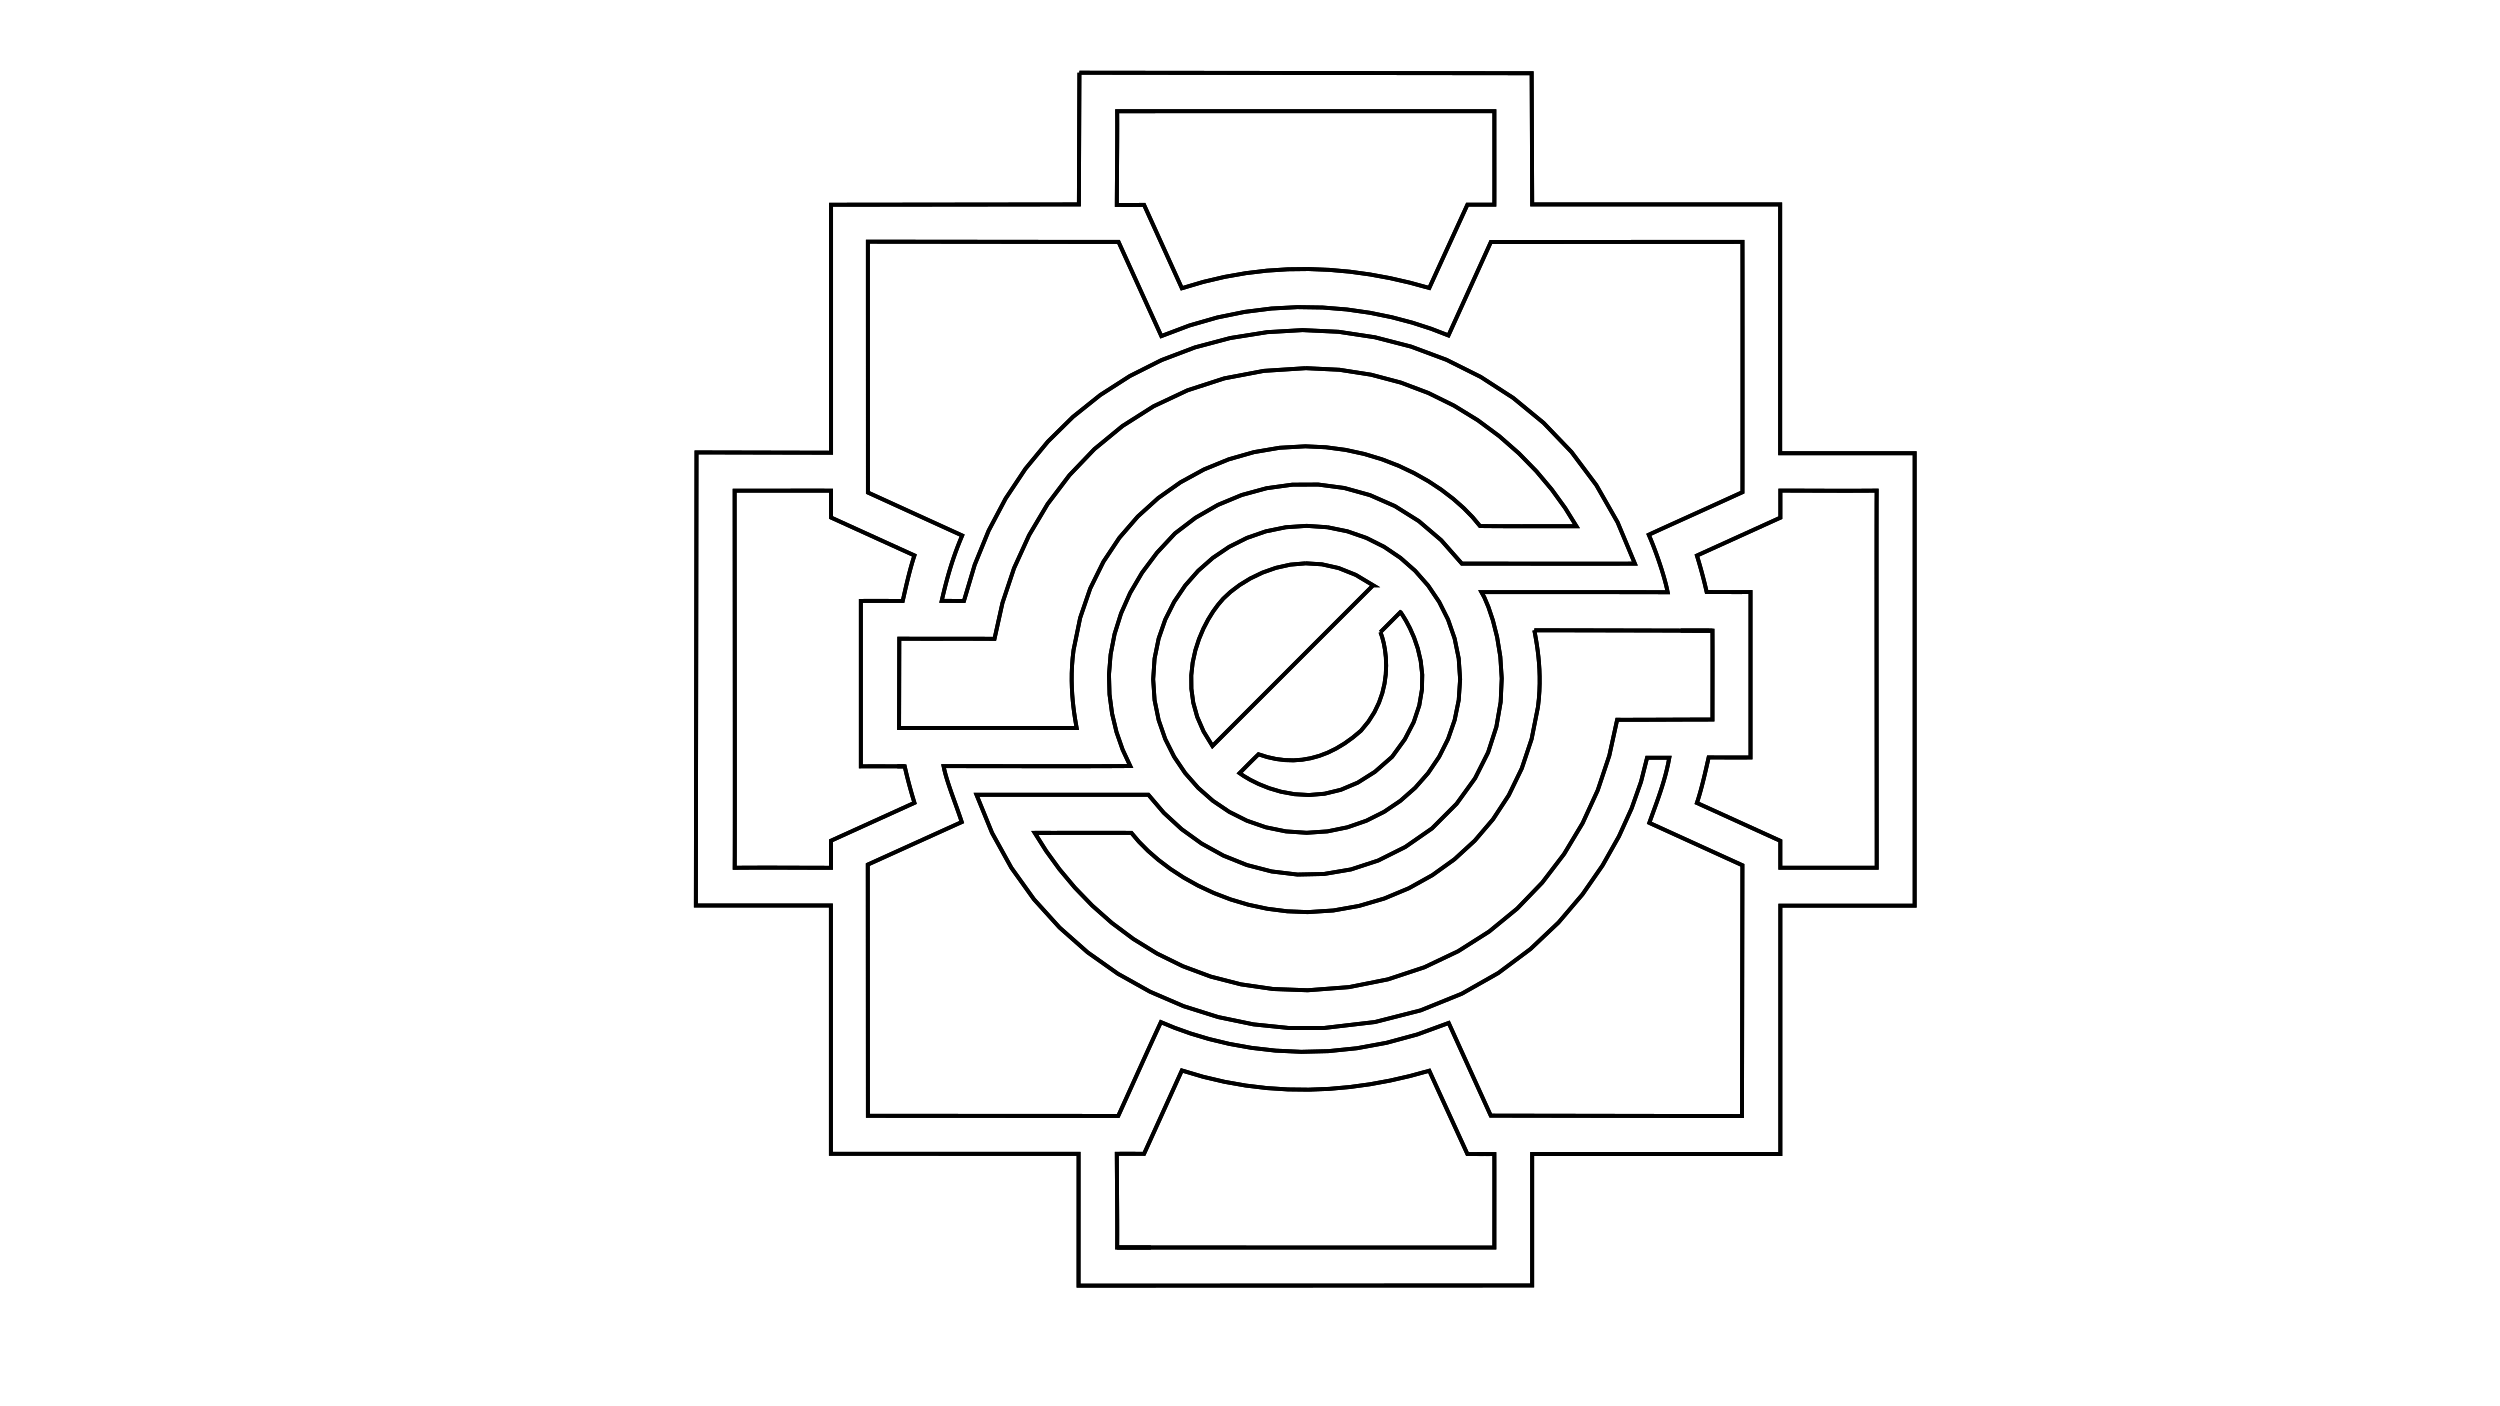 <?xml version='1.0' encoding='ascii'?>
<svg xmlns="http://www.w3.org/2000/svg" version="1.1" width="1920" height="1080">
    <g id="ViewLayer_LineSet" xmlns:inkscape="http://www.inkscape.org/namespaces/inkscape" inkscape:groupmode="lineset" inkscape:label="ViewLayer_LineSet">
        <g xmlns:inkscape="http://www.inkscape.org/namespaces/inkscape" inkscape:groupmode="layer" id="strokes" inkscape:label="strokes">
            <path fill="none" stroke-width="3.0" stroke-linecap="butt" stroke-opacity="1.0" stroke="rgb(0, 0, 0)" stroke-linejoin="miter" d=" M 828.993, 55.839 828.952, 65.839 828.912, 75.839 828.871, 85.839 828.831, 95.839 828.790, 105.839 828.750, 115.839 828.709, 125.839 828.669, 135.839 828.628, 145.838 828.588, 155.838 828.583, 157.004 818.583, 157.016 808.583, 157.029 798.583, 157.041 788.583, 157.054 778.583, 157.066 768.583, 157.079 758.583, 157.091 748.583, 157.104 738.583, 157.116 728.583, 157.129 718.583, 157.141 708.583, 157.153 698.583, 157.166 688.583, 157.178 678.583, 157.191 668.583, 157.203 658.583, 157.216 648.583, 157.228 638.255, 157.241 638.255, 167.241 638.255, 177.241 638.255, 187.241 638.255, 197.241 638.255, 207.241 638.255, 217.241 638.255, 227.241 638.255, 237.241 638.255, 247.241 638.255, 257.241 638.255, 267.241 638.255, 277.241 638.255, 287.241 638.255, 297.241 638.255, 307.241 638.255, 317.241 638.255, 327.241 638.255, 337.241 638.255, 347.693 628.255, 347.670 618.255, 347.647 608.255, 347.624 598.255, 347.601 588.255, 347.578 578.255, 347.555 568.255, 347.532 558.255, 347.509 548.255, 347.486 538.255, 347.464 534.913, 347.456 534.899, 357.456 534.885, 367.456 534.871, 377.456 534.856, 387.456 534.842, 397.456 534.828, 407.456 534.814, 417.456 534.800, 427.456 534.786, 437.456 534.772, 447.456 534.758, 457.456 534.743, 467.456 534.729, 477.456 534.715, 487.456 534.701, 497.456 534.687, 507.456 534.673, 517.456 534.659, 527.456 534.645, 537.456 534.630, 547.456 534.616, 557.456 534.602, 567.456 534.588, 577.456 534.574, 587.456 534.560, 597.456 534.546, 607.456 534.532, 617.456 534.518, 627.456 534.503, 637.456 534.489, 647.456 534.475, 657.456 534.461, 667.456 534.447, 677.455 534.433, 687.455 534.422, 695.430 544.422, 695.430 554.422, 695.430 564.422, 695.430 574.422, 695.430 584.422, 695.430 594.422, 695.430 604.422, 695.430 614.422, 695.430 624.422, 695.430 634.422, 695.430 638.126, 695.430 638.126, 705.430 638.126, 715.430 638.126, 725.430 638.126, 735.430 638.126, 745.430 638.126, 755.430 638.126, 765.430 638.126, 775.430 638.126, 785.430 638.126, 795.430 638.126, 805.430 638.126, 815.430 638.126, 825.430 638.126, 835.430 638.126, 845.430 638.126, 855.430 638.126, 865.430 638.126, 875.430 638.126, 886.127 648.126, 886.128 658.126, 886.128 668.126, 886.128 678.126, 886.128 688.126, 886.129 698.126, 886.129 708.126, 886.129 718.126, 886.129 728.126, 886.130 738.126, 886.130 748.126, 886.130 758.126, 886.130 768.126, 886.130 778.126, 886.131 788.126, 886.131 798.126, 886.131 808.126, 886.131 818.126, 886.132 828.352, 886.132 828.350, 896.132 828.348, 906.132 828.346, 916.132 828.344, 926.132 828.342, 936.132 828.340, 946.132 828.338, 956.132 828.336, 966.132 828.334, 976.132 828.332, 986.132 828.332, 987.374 838.332, 987.370 848.332, 987.366 858.332, 987.362 868.332, 987.358 878.332, 987.354 888.332, 987.350 898.332, 987.346 908.332, 987.342 918.332, 987.338 928.332, 987.334 938.332, 987.330 948.332, 987.325 958.332, 987.321 968.332, 987.317 978.332, 987.313 988.332, 987.309 998.332, 987.305 1008.332, 987.301 1018.332, 987.297 1028.332, 987.293 1038.332, 987.289 1048.332, 987.285 1058.332, 987.281 1068.332, 987.277 1078.332, 987.273 1088.332, 987.269 1098.332, 987.265 1108.332, 987.261 1118.332, 987.257 1128.332, 987.252 1138.332, 987.248 1148.332, 987.244 1158.332, 987.240 1168.332, 987.236 1176.698, 987.233 1176.698, 977.233 1176.698, 967.233 1176.698, 957.233 1176.698, 947.233 1176.698, 937.233 1176.698, 927.233 1176.698, 917.233 1176.698, 907.233 1176.698, 897.233 1176.698, 886.312 1186.698, 886.312 1196.698, 886.312 1206.698, 886.312 1216.698, 886.312 1226.698, 886.312 1236.698, 886.312 1246.698, 886.312 1256.698, 886.312 1266.698, 886.312 1276.698, 886.312 1286.698, 886.312 1296.698, 886.312 1306.698, 886.312 1316.698, 886.312 1326.698, 886.312 1336.698, 886.312 1346.698, 886.312 1356.698, 886.312 1367.310, 886.312 1367.310, 876.312 1367.310, 866.312 1367.310, 856.312 1367.310, 846.312 1367.310, 836.312 1367.310, 826.312 1367.310, 816.312 1367.310, 806.312 1367.310, 796.312 1367.310, 786.312 1367.310, 776.312 1367.310, 766.312 1367.310, 756.312 1367.310, 746.312 1367.310, 736.312 1367.310, 726.312 1367.310, 716.312 1367.310, 706.312 1367.310, 695.553 1377.310, 695.553 1387.310, 695.553 1397.310, 695.553 1407.310, 695.553 1417.310, 695.553 1427.310, 695.553 1437.310, 695.553 1447.310, 695.553 1457.310, 695.553 1467.310, 695.553 1470.456, 695.553 1470.456, 685.553 1470.456, 675.553 1470.456, 665.553 1470.456, 655.553 1470.456, 645.553 1470.456, 635.553 1470.456, 625.553 1470.456, 615.553 1470.456, 605.553 1470.456, 595.553 1470.456, 585.553 1470.456, 575.553 1470.456, 565.553 1470.456, 555.553 1470.456, 545.553 1470.456, 535.553 1470.456, 525.553 1470.456, 515.553 1470.456, 505.553 1470.456, 495.553 1470.456, 485.553 1470.456, 475.553 1470.456, 465.553 1470.456, 455.553 1470.456, 445.553 1470.456, 435.553 1470.456, 425.553 1470.456, 415.553 1470.456, 405.553 1470.456, 395.553 1470.456, 385.553 1470.456, 375.553 1470.456, 365.553 1470.456, 355.553 1470.456, 348.078 1460.456, 348.078 1450.456, 348.078 1440.456, 348.078 1430.456, 348.078 1420.456, 348.078 1410.456, 348.078 1400.456, 348.078 1390.456, 348.078 1380.456, 348.078 1370.456, 348.078 1367.173, 348.078 1367.173, 338.078 1367.173, 328.078 1367.173, 318.078 1367.173, 308.078 1367.173, 298.078 1367.173, 288.078 1367.173, 278.078 1367.173, 268.078 1367.173, 258.078 1367.173, 248.078 1367.173, 238.078 1367.173, 228.078 1367.173, 218.078 1367.173, 208.078 1367.173, 198.078 1367.173, 188.078 1367.173, 178.078 1367.173, 168.078 1367.173, 157.004 1357.173, 157.004 1347.173, 157.004 1337.173, 157.004 1327.173, 157.004 1317.173, 157.004 1307.173, 157.004 1297.173, 157.004 1287.173, 157.004 1277.173, 157.004 1267.173, 157.004 1257.173, 157.004 1247.173, 157.004 1237.173, 157.004 1227.173, 157.004 1217.173, 157.004 1207.173, 157.004 1197.173, 157.004 1187.173, 157.004 1176.721, 157.004 1176.680, 147.004 1176.640, 137.004 1176.599, 127.004 1176.558, 117.004 1176.518, 107.004 1176.477, 97.004 1176.436, 87.005 1176.396, 77.005 1176.355, 67.005 1176.311, 56.249 1166.311, 56.237 1156.311, 56.225 1146.311, 56.213 1136.311, 56.202 1126.311, 56.190 1116.311, 56.178 1106.311, 56.166 1096.311, 56.154 1086.311, 56.143 1076.311, 56.131 1066.311, 56.119 1056.311, 56.107 1046.311, 56.095 1036.311, 56.084 1026.311, 56.072 1016.311, 56.060 1006.311, 56.048 996.311, 56.036 986.311, 56.025 976.311, 56.013 966.311, 56.001 956.311, 55.989 946.311, 55.978 936.311, 55.966 926.311, 55.954 916.311, 55.942 906.311, 55.930 896.311, 55.919 886.311, 55.907 876.311, 55.895 866.311, 55.883 856.311, 55.871 846.311, 55.860 836.311, 55.848 828.993, 55.839 " />
            <path fill="none" stroke-width="3.0" stroke-linecap="butt" stroke-opacity="1.0" stroke="rgb(0, 0, 0)" stroke-linejoin="miter" d=" M 1032.763, 85.396 1042.763, 85.395 1052.763, 85.394 1062.763, 85.393 1064.642, 85.393 1074.642, 85.393 1084.642, 85.392 1093.616, 85.392 1103.616, 85.392 1113.616, 85.392 1118.143, 85.392 1128.143, 85.394 1136.678, 85.395 1146.678, 85.399 1147.677, 85.400 1147.677, 91.740 1147.679, 98.667 1147.682, 105.986 1147.686, 113.500 1147.690, 121.015 1147.693, 128.333 1147.695, 135.261 1147.695, 141.601 1147.692, 147.158 1147.686, 151.736 1147.677, 155.141 1147.663, 157.175 1145.966, 157.175 1144.313, 157.175 1142.689, 157.175 1141.080, 157.175 1139.471, 157.175 1137.847, 157.175 1136.194, 157.175 1134.497, 157.175 1132.742, 157.175 1130.914, 157.175 1128.998, 157.175 1126.980, 157.175 1124.585, 162.405 1122.266, 167.466 1119.997, 172.415 1117.754, 177.307 1115.510, 182.200 1113.242, 187.148 1110.922, 192.210 1108.528, 197.439 1106.032, 202.894 1103.411, 208.630 1100.639, 214.704 1097.690, 221.171 1088.044, 218.536 1082.732, 217.085 1072.985, 214.852 1067.562, 213.609 1057.727, 211.802 1052.196, 210.786 1042.289, 209.427 1036.650, 208.654 1026.689, 207.767 1020.939, 207.255 1010.946, 206.860 1005.079, 206.629 995.079, 206.746 989.086, 206.816 979.107, 207.461 972.975, 207.857 963.046, 209.042 956.764, 209.792 946.915, 211.526 940.466, 212.662 930.731, 214.949 924.099, 216.508 914.510, 219.346 907.677, 221.368 905.195, 215.896 902.609, 210.195 899.955, 204.342 897.267, 198.412 894.579, 192.483 891.925, 186.630 889.340, 180.929 886.857, 175.456 884.512, 170.288 882.338, 165.501 880.370, 161.170 878.642, 157.372 876.909, 157.374 875.196, 157.378 873.496, 157.384 871.803, 157.392 870.109, 157.399 868.409, 157.405 866.696, 157.409 864.964, 157.411 863.205, 157.409 861.413, 157.402 859.582, 157.390 857.705, 157.372 857.734, 151.262 857.771, 144.966 857.815, 138.546 857.861, 132.064 857.907, 125.582 857.950, 119.162 857.988, 112.866 858.017, 106.755 858.034, 100.893 858.038, 95.340 858.023, 90.159 857.989, 85.412 867.989, 85.412 877.989, 85.412 883.826, 85.412 893.826, 85.411 903.826, 85.410 907.065, 85.409 917.065, 85.408 927.065, 85.407 935.121, 85.406 945.121, 85.405 955.121, 85.404 965.121, 85.403 966.448, 85.402 976.448, 85.401 986.448, 85.400 996.448, 85.399 999.503, 85.399 1009.503, 85.398 1019.503, 85.397 1029.503, 85.396 1032.763, 85.396 " />
            <path fill="none" stroke-width="3.0" stroke-linecap="butt" stroke-opacity="1.0" stroke="rgb(0, 0, 0)" stroke-linejoin="miter" d=" M 1182.363, 454.748 1172.363, 454.749 1169.469, 454.750 1159.469, 454.751 1157.519, 454.752 1147.519, 454.753 1146.846, 454.753 1137.754, 454.754 1139.960, 458.776 1143.078, 466.137 1146.262, 475.616 1146.540, 476.442 1148.985, 486.138 1149.780, 489.294 1151.394, 499.163 1152.233, 504.297 1152.888, 514.275 1153.332, 521.053 1152.879, 531.043 1152.511, 539.167 1150.802, 549.020 1149.203, 558.243 1146.122, 567.756 1143.041, 577.270 1142.842, 577.883 1138.343, 586.813 1133.844, 595.744 1132.863, 597.691 1127.001, 605.793 1121.140, 613.895 1118.698, 617.270 1111.634, 624.349 1104.570, 631.427 1099.781, 636.225 1091.568, 641.929 1083.354, 647.633 1079.259, 650.477 1070.316, 654.951 1061.372, 659.425 1058.447, 660.889 1048.942, 663.997 1039.437, 667.105 1037.561, 667.718 1027.700, 669.383 1017.840, 671.049 1016.818, 671.221 1006.820, 671.434 996.822, 671.648 996.434, 671.656 986.505, 670.464 976.625, 669.279 966.946, 666.769 957.609, 664.347 948.328, 660.622 939.600, 657.118 930.846, 652.284 922.815, 647.849 914.701, 642.004 907.471, 636.796 900.108, 630.030 893.783, 624.218 887.293, 616.610 881.969, 610.370 871.969, 610.370 861.969, 610.370 851.969, 610.370 841.969, 610.370 831.969, 610.370 821.969, 610.370 811.969, 610.370 801.969, 610.370 791.969, 610.370 781.969, 610.370 771.969, 610.370 761.969, 610.370 751.969, 610.370 749.950, 610.370 753.729, 619.628 757.507, 628.887 761.286, 638.145 761.893, 639.632 766.732, 648.383 771.571, 657.134 776.410, 665.885 776.695, 666.401 782.519, 674.531 788.342, 682.660 794.062, 690.645 800.775, 698.057 807.488, 705.469 813.699, 712.327 821.194, 718.947 828.690, 725.566 835.311, 731.414 843.478, 737.185 851.645, 742.955 858.603, 747.872 867.333, 752.751 876.062, 757.630 883.281, 761.665 892.466, 765.619 901.651, 769.574 909.049, 772.759 918.588, 775.762 928.127, 778.764 935.613, 781.121 945.406, 783.145 955.199, 785.169 962.678, 786.715 972.626, 787.733 982.574, 788.751 989.949, 789.506 999.949, 789.490 1009.949, 789.474 1017.131, 789.462 1027.063, 788.300 1036.995, 787.138 1046.927, 785.976 1055.955, 784.919 1065.645, 782.446 1075.334, 779.973 1085.023, 777.500 1091.078, 775.954 1100.349, 772.205 1109.619, 768.455 1118.889, 764.706 1122.619, 763.197 1131.318, 758.266 1140.017, 753.334 1148.717, 748.402 1150.696, 747.280 1158.712, 741.302 1166.728, 735.324 1174.744, 729.345 1175.429, 728.834 1182.694, 721.963 1189.960, 715.092 1196.938, 708.491 1203.422, 700.878 1209.906, 693.265 1215.343, 686.882 1221.039, 678.663 1226.736, 670.444 1230.761, 664.637 1235.675, 655.928 1240.589, 647.218 1243.314, 642.389 1247.444, 633.282 1251.575, 624.175 1253.119, 620.769 1256.444, 611.338 1259.769, 601.907 1260.297, 600.408 1262.749, 590.713 1264.967, 581.938 1274.967, 581.938 1282.023, 581.938 1281.137, 586.514 1280.130, 590.994 1279.017, 595.383 1277.812, 599.689 1276.530, 603.918 1275.187, 608.077 1273.798, 612.174 1272.377, 616.214 1270.939, 620.206 1269.500, 624.155 1268.075, 628.068 1266.679, 631.953 1275.779, 636.100 1284.879, 640.246 1293.979, 644.393 1303.078, 648.540 1312.178, 652.686 1321.278, 656.833 1330.378, 660.979 1338.173, 664.532 1338.156, 674.532 1338.140, 684.532 1338.123, 694.532 1338.106, 704.532 1338.089, 714.532 1338.072, 724.532 1338.055, 734.532 1338.038, 744.532 1338.021, 754.532 1338.004, 764.532 1337.987, 774.532 1337.970, 784.532 1337.953, 794.532 1337.936, 804.532 1337.919, 814.532 1337.902, 824.532 1337.885, 834.531 1337.868, 844.531 1337.851, 854.531 1337.847, 857.141 1327.847, 857.125 1317.847, 857.108 1307.847, 857.091 1297.847, 857.074 1287.847, 857.057 1277.847, 857.040 1267.847, 857.023 1257.847, 857.006 1247.847, 856.989 1237.847, 856.972 1227.847, 856.955 1217.847, 856.938 1207.847, 856.921 1197.847, 856.905 1187.847, 856.888 1177.847, 856.871 1167.847, 856.854 1157.847, 856.837 1147.847, 856.820 1144.911, 856.815 1140.776, 847.710 1136.641, 838.605 1132.506, 829.500 1128.371, 820.395 1124.236, 811.289 1120.101, 802.184 1115.967, 793.079 1112.591, 785.647 1103.199, 789.081 1093.807, 792.514 1088.418, 794.484 1078.767, 797.102 1069.116, 799.721 1064.893, 800.867 1055.058, 802.673 1045.222, 804.480 1042.135, 805.047 1032.187, 806.060 1022.238, 807.074 1020.264, 807.275 1010.267, 807.528 1000.270, 807.781 999.400, 807.803 989.410, 807.337 979.661, 806.882 969.726, 805.744 961.169, 804.763 951.325, 803.001 944.042, 801.698 934.319, 799.360 928.400, 797.937 918.820, 795.067 914.362, 793.732 904.945, 790.368 902.049, 789.334 892.811, 785.505 891.580, 784.994 888.785, 791.030 886.012, 797.055 883.258, 803.071 880.520, 809.078 877.795, 815.079 875.079, 821.076 872.369, 827.069 869.663, 833.060 866.956, 839.052 864.246, 845.045 861.531, 851.042 858.805, 857.043 848.805, 857.037 838.805, 857.032 828.805, 857.026 818.805, 857.021 808.805, 857.016 798.805, 857.010 788.805, 857.005 778.805, 856.999 768.805, 856.994 758.805, 856.988 748.805, 856.983 738.805, 856.977 728.805, 856.972 718.805, 856.966 708.805, 856.961 698.805, 856.956 688.805, 856.950 678.805, 856.945 668.805, 856.939 666.547, 856.938 666.542, 846.938 666.538, 836.938 666.533, 826.938 666.528, 816.938 666.523, 806.938 666.519, 796.938 666.514, 786.938 666.509, 776.938 666.505, 766.938 666.500, 756.938 666.495, 746.938 666.490, 736.938 666.486, 726.938 666.481, 716.938 666.476, 706.938 666.471, 696.938 666.467, 686.938 666.462, 676.938 666.457, 666.938 666.456, 664.016 675.565, 659.889 684.674, 655.762 693.783, 651.636 702.891, 647.509 712.000, 643.383 721.109, 639.256 730.218, 635.129 738.614, 631.326 737.403, 627.693 736.111, 623.968 734.766, 620.183 733.394, 616.367 732.022, 612.551 730.676, 608.765 729.385, 605.041 728.174, 601.407 727.071, 597.896 726.102, 594.537 725.294, 591.361 724.675, 588.398 734.675, 588.397 736.680, 588.397 746.680, 588.404 748.781, 588.405 758.781, 588.417 760.946, 588.419 770.946, 588.433 773.143, 588.436 783.143, 588.450 785.340, 588.454 795.340, 588.465 797.505, 588.468 807.505, 588.475 809.606, 588.476 819.606, 588.475 821.611, 588.475 831.611, 588.464 833.489, 588.462 843.489, 588.439 845.207, 588.434 855.207, 588.395 856.733, 588.389 866.733, 588.329 868.036, 588.322 863.821, 579.254 862.162, 575.685 858.869, 566.243 857.469, 562.226 855.140, 552.501 854.079, 548.068 852.758, 538.156 852.115, 533.335 851.840, 523.339 851.698, 518.151 852.503, 508.184 852.951, 502.642 854.853, 492.824 855.995, 486.930 858.990, 477.389 860.952, 471.140 865.011, 462.001 867.944, 455.396 873.010, 446.774 877.094, 439.823 883.084, 431.815 888.523, 424.544 895.336, 417.224 902.149, 409.904 902.353, 409.685 910.307, 403.624 918.156, 397.643 926.827, 392.660 935.347, 387.764 944.582, 383.927 953.648, 380.161 963.296, 377.532 972.783, 374.947 982.690, 373.583 992.477, 372.236 1002.477, 372.189 1012.451, 372.142 1022.365, 373.450 1032.430, 374.777 1042.064, 377.455 1051.699, 380.133 1052.137, 380.255 1061.289, 384.284 1070.441, 388.313 1071.295, 388.689 1079.765, 394.004 1088.236, 399.320 1089.628, 400.193 1097.238, 406.680 1104.849, 413.167 1106.859, 414.880 1113.472, 422.381 1120.084, 429.883 1122.712, 432.863 1132.712, 432.866 1134.059, 432.866 1144.059, 432.873 1145.855, 432.875 1155.855, 432.884 1157.951, 432.886 1167.950, 432.897 1170.196, 432.900 1180.196, 432.911 1182.441, 432.913 1192.441, 432.923 1194.537, 432.925 1204.537, 432.932 1206.333, 432.934 1216.333, 432.936 1217.680, 432.937 1227.680, 432.933 1228.428, 432.933 1238.427, 432.921 1247.528, 432.898 1255.580, 432.863 1251.722, 423.637 1247.864, 414.411 1244.006, 405.185 1242.306, 401.120 1237.341, 392.440 1232.376, 383.759 1227.411, 375.079 1225.966, 372.552 1219.970, 364.549 1213.974, 356.546 1207.978, 348.543 1206.919, 347.130 1199.997, 339.913 1193.075, 332.696 1186.153, 325.479 1185.526, 324.825 1177.801, 318.475 1170.076, 312.125 1162.147, 305.608 1153.748, 300.180 1145.349, 294.753 1137.142, 289.449 1128.197, 284.978 1119.252, 280.508 1110.872, 276.320 1101.502, 272.827 1092.132, 269.335 1083.697, 266.191 1074.015, 263.691 1064.333, 261.191 1055.978, 259.034 1046.090, 257.540 1036.202, 256.047 1028.074, 254.819 1018.085, 254.350 1008.096, 253.881 1000.347, 253.517 990.364, 254.098 980.381, 254.679 973.156, 255.100 963.281, 256.671 953.405, 258.243 944.846, 259.605 935.181, 262.172 925.517, 264.740 917.753, 266.802 908.403, 270.350 899.054, 273.898 891.996, 276.576 883.065, 281.074 874.133, 285.572 867.698, 288.813 859.283, 294.214 850.867, 299.616 844.978, 303.396 837.170, 309.643 829.361, 315.890 823.958, 320.213 816.838, 327.234 809.718, 334.256 804.758, 339.147 798.398, 346.863 792.037, 354.580 787.499, 360.084 781.957, 368.408 776.415, 376.732 772.302, 382.909 767.626, 391.749 762.949, 400.588 759.288, 407.508 755.510, 416.767 751.733, 426.027 748.576, 433.765 745.719, 443.349 742.863, 452.932 740.289, 461.567 730.289, 461.502 723.233, 461.457 724.234, 457.131 725.263, 452.871 726.328, 448.667 727.437, 444.506 728.599, 440.375 729.823, 436.261 731.117, 432.154 732.491, 428.040 733.951, 423.907 735.507, 419.743 737.168, 415.535 738.941, 411.271 729.843, 407.120 720.745, 402.970 711.647, 398.820 702.549, 394.669 693.451, 390.519 684.353, 386.368 675.255, 382.218 666.565, 378.253 666.563, 368.253 666.562, 361.357 666.559, 351.357 666.557, 343.082 666.555, 333.082 666.553, 323.889 666.550, 313.889 666.548, 304.236 666.545, 294.236 666.543, 284.584 666.540, 274.584 666.538, 265.390 666.536, 255.390 666.534, 247.116 666.532, 237.116 666.530, 230.219 666.529, 220.219 666.528, 215.161 666.527, 205.161 666.527, 202.399 666.527, 192.394 666.529, 185.604 676.529, 185.614 683.638, 185.621 693.638, 185.632 702.437, 185.641 712.437, 185.652 722.377, 185.662 732.377, 185.673 742.377, 185.684 742.866, 185.684 752.866, 185.695 762.866, 185.706 763.376, 185.706 773.376, 185.717 783.316, 185.727 793.316, 185.738 802.115, 185.747 812.115, 185.757 819.203, 185.764 829.203, 185.774 834.010, 185.778 844.010, 185.787 845.966, 185.788 854.499, 185.793 859.040, 185.793 861.784, 191.830 864.534, 197.885 867.288, 203.950 870.045, 210.022 872.802, 216.094 875.557, 222.159 878.307, 228.214 881.050, 234.251 883.785, 240.265 886.508, 246.251 889.218, 252.203 891.912, 258.114 901.268, 254.583 910.624, 251.052 913.509, 249.963 923.120, 247.201 932.732, 244.439 934.869, 243.825 944.668, 241.827 954.466, 239.828 955.888, 239.539 965.809, 238.287 975.730, 237.035 976.460, 236.943 986.446, 236.410 996.481, 235.875 1006.480, 236.029 1015.846, 236.174 1025.814, 236.980 1034.451, 237.678 1044.349, 239.100 1052.191, 240.226 1061.988, 242.229 1068.961, 243.655 1078.629, 246.210 1084.657, 247.803 1094.169, 250.888 1099.173, 252.510 1108.503, 256.109 1112.406, 257.614 1115.205, 251.451 1118.138, 244.993 1121.162, 238.338 1124.231, 231.584 1127.299, 224.830 1130.323, 218.174 1133.257, 211.716 1136.056, 205.554 1138.674, 199.786 1141.068, 194.512 1143.192, 189.829 1145.001, 185.837 1155.001, 185.833 1165.001, 185.829 1175.001, 185.825 1185.001, 185.821 1195.001, 185.817 1205.001, 185.813 1215.001, 185.809 1225.001, 185.805 1235.001, 185.802 1245.001, 185.798 1255.001, 185.794 1265.001, 185.790 1275.001, 185.786 1285.001, 185.782 1295.001, 185.778 1305.001, 185.774 1315.001, 185.770 1325.001, 185.766 1335.001, 185.762 1338.212, 185.761 1338.226, 195.666 1338.234, 205.666 1338.237, 209.435 1338.241, 219.435 1338.245, 226.242 1338.247, 236.242 1338.250, 245.262 1338.251, 255.262 1338.252, 265.262 1338.253, 265.668 1338.253, 275.668 1338.253, 285.668 1338.253, 286.636 1338.252, 296.636 1338.251, 306.636 1338.250, 307.339 1338.248, 317.339 1338.246, 326.952 1338.243, 336.952 1338.240, 344.650 1338.235, 354.650 1338.232, 359.606 1338.224, 369.606 1338.222, 370.995 1338.211, 377.992 1329.395, 382.008 1320.968, 385.838 1312.969, 389.468 1305.433, 392.882 1298.398, 396.067 1291.900, 399.008 1285.976, 401.690 1280.664, 404.099 1275.999, 406.219 1272.019, 408.037 1268.761, 409.537 1266.260, 410.706 1267.657, 413.989 1269.087, 417.521 1270.531, 421.250 1271.969, 425.121 1273.379, 429.082 1274.741, 433.079 1276.035, 437.060 1277.241, 440.970 1278.338, 444.757 1279.305, 448.367 1280.123, 451.748 1280.770, 454.845 1271.970, 454.816 1261.970, 454.793 1261.518, 454.792 1251.518, 454.777 1249.741, 454.775 1239.741, 454.765 1236.962, 454.762 1226.962, 454.756 1223.509, 454.754 1213.509, 454.751 1209.705, 454.750 1199.705, 454.749 1189.705, 454.749 1182.363, 454.748 " />
            <path fill="none" stroke-width="3.0" stroke-linecap="butt" stroke-opacity="1.0" stroke="rgb(0, 0, 0)" stroke-linejoin="miter" d=" M 1002.928, 282.750 1012.917, 283.230 1022.905, 283.710 1028.690, 283.987 1038.571, 285.524 1048.452, 287.061 1052.961, 287.762 1062.627, 290.324 1072.294, 292.886 1075.729, 293.797 1085.085, 297.327 1094.441, 300.857 1096.979, 301.814 1105.948, 306.237 1114.917, 310.659 1116.698, 311.538 1125.221, 316.769 1133.744, 321.999 1134.872, 322.692 1142.908, 328.644 1150.944, 334.596 1151.487, 334.998 1159.008, 341.589 1166.529, 348.181 1173.515, 355.336 1179.985, 361.963 1186.419, 369.619 1191.840, 376.068 1197.702, 384.170 1202.080, 390.220 1207.341, 398.724 1210.693, 404.140 1204.553, 404.133 1198.463, 404.134 1192.406, 404.140 1186.365, 404.148 1180.325, 404.156 1174.268, 404.161 1168.178, 404.162 1162.038, 404.155 1155.833, 404.138 1149.545, 404.109 1143.159, 404.065 1136.656, 404.004 1130.930, 397.157 1124.066, 390.152 1116.567, 383.536 1116.109, 383.132 1108.167, 377.055 1107.101, 376.239 1098.760, 370.722 1097.087, 369.615 1088.384, 364.690 1086.111, 363.404 1077.080, 359.109 1074.216, 357.747 1064.894, 354.126 1061.446, 352.787 1051.876, 349.887 1047.846, 348.666 1038.076, 346.534 1033.459, 345.526 1023.546, 344.206 1018.328, 343.511 1008.340, 343.038 1002.499, 342.762 992.515, 343.329 982.783, 343.883 972.924, 345.556 963.065, 347.229 953.449, 349.975 943.833, 352.720 943.612, 352.784 934.357, 356.571 925.102, 360.359 924.690, 360.527 915.918, 365.327 907.145, 370.127 906.568, 370.442 898.405, 376.218 890.242, 381.994 889.512, 382.510 882.091, 389.213 874.670, 395.916 873.788, 396.713 867.244, 404.274 860.700, 411.836 859.665, 413.032 854.125, 421.357 848.585, 429.682 847.408, 431.450 842.980, 440.416 838.552, 449.383 837.285, 451.948 834.047, 461.409 830.809, 470.870 829.564, 474.508 827.551, 484.304 825.539, 494.099 824.509, 499.112 823.788, 505.277 823.323, 511.290 823.087, 517.132 823.053, 522.787 823.196, 528.236 823.487, 533.462 823.902, 538.447 824.413, 543.174 824.993, 547.625 825.616, 551.782 826.256, 555.627 826.885, 559.144 820.270, 559.109 812.005, 559.084 802.326, 559.067 792.326, 559.058 791.469, 559.057 781.469, 559.054 779.670, 559.053 769.670, 559.054 767.164, 559.054 757.164, 559.056 754.186, 559.057 744.186, 559.060 740.973, 559.062 730.973, 559.065 727.760, 559.066 717.760, 559.069 714.803, 559.069 704.803, 559.070 702.276, 559.070 692.276, 559.066 690.476, 559.066 690.497, 552.816 690.516, 546.751 690.533, 540.847 690.548, 535.075 690.563, 529.410 690.577, 523.824 690.590, 518.292 690.603, 512.786 690.616, 507.280 690.629, 501.748 690.642, 496.162 690.657, 490.497 696.491, 490.530 702.577, 490.550 708.852, 490.560 715.256, 490.562 721.728, 490.559 728.185, 490.555 734.607, 490.551 740.914, 490.550 747.064, 490.556 752.954, 490.572 758.545, 490.599 763.774, 490.641 765.936, 480.878 768.099, 471.114 769.889, 463.033 773.054, 453.547 776.219, 444.061 778.778, 436.393 782.927, 427.294 787.076, 418.195 790.361, 410.991 795.470, 402.394 800.579, 393.798 804.560, 387.098 810.596, 379.125 816.631, 371.151 821.298, 364.986 828.211, 357.760 835.125, 350.535 840.495, 344.923 848.219, 338.572 855.943, 332.221 862.072, 327.181 870.516, 321.824 878.960, 316.466 885.952, 312.030 895.000, 307.771 904.047, 303.512 912.057, 299.741 921.569, 296.658 931.082, 293.574 940.306, 290.584 950.131, 288.720 959.955, 286.855 969.780, 284.990 970.623, 284.830 980.602, 284.188 990.581, 283.545 1000.561, 282.902 1002.928, 282.750 " />
            <path fill="none" stroke-width="3.0" stroke-linecap="butt" stroke-opacity="1.0" stroke="rgb(0, 0, 0)" stroke-linejoin="miter" d=" M 608.697, 376.822 615.869, 376.820 622.418, 376.819 628.137, 376.820 632.818, 376.822 636.253, 376.827 638.235, 376.833 638.235, 378.494 638.236, 380.062 638.236, 381.566 638.237, 383.039 638.237, 384.512 638.238, 386.016 638.238, 387.583 638.238, 389.245 638.238, 391.032 638.238, 392.976 638.237, 395.108 638.235, 397.461 643.817, 399.999 649.796, 402.720 656.042, 405.563 662.420, 408.466 668.798, 411.369 675.043, 414.212 681.023, 416.933 686.604, 419.471 691.654, 421.767 696.041, 423.758 699.630, 425.385 702.290, 426.586 701.360, 429.457 700.456, 432.443 699.580, 435.512 698.734, 438.631 697.920, 441.769 697.140, 444.892 696.396, 447.969 695.689, 450.968 695.022, 453.855 694.397, 456.599 693.816, 459.168 693.280, 461.529 690.532, 461.526 687.747, 461.521 684.888, 461.514 682.003, 461.505 679.118, 461.497 676.260, 461.489 673.454, 461.484 670.726, 461.482 668.104, 461.484 665.613, 461.492 663.280, 461.506 661.130, 461.529 661.130, 471.529 661.130, 472.823 661.130, 482.823 661.130, 485.279 661.130, 495.279 661.130, 498.508 661.130, 508.508 661.130, 512.124 661.130, 522.124 661.130, 525.739 661.130, 535.739 661.130, 538.968 661.130, 548.968 661.130, 551.424 661.130, 561.424 661.130, 562.718 661.130, 572.466 661.130, 580.279 661.130, 585.770 661.130, 588.554 663.598, 588.541 666.184, 588.533 668.891, 588.528 671.640, 588.527 674.477, 588.528 677.365, 588.531 680.308, 588.535 683.246, 588.540 686.184, 588.545 689.106, 588.550 694.810, 588.554 695.355, 590.963 695.922, 593.380 696.510, 595.798 697.116, 598.211 697.737, 600.613 698.370, 602.996 699.014, 605.356 699.665, 607.686 700.321, 609.979 700.980, 612.229 701.639, 614.430 702.294, 616.575 696.651, 619.138 690.511, 621.926 684.041, 624.864 677.406, 627.876 670.771, 630.889 664.301, 633.827 658.161, 636.615 652.517, 639.178 647.534, 641.441 643.378, 643.329 640.212, 644.766 638.203, 645.679 638.203, 647.318 638.203, 648.805 638.203, 650.190 638.202, 651.525 638.202, 652.859 638.202, 654.245 638.202, 655.732 638.202, 657.371 638.202, 659.213 638.204, 661.309 638.205, 663.710 638.208, 666.466 632.063, 666.460 625.948, 666.447 619.853, 666.428 613.768, 666.407 607.684, 666.386 601.589, 666.368 595.474, 666.354 589.329, 666.348 583.144, 666.353 576.909, 666.369 570.613, 666.401 564.247, 666.451 564.295, 657.679 564.312, 647.679 564.325, 640.416 564.330, 630.416 564.335, 620.416 564.337, 616.370 564.337, 606.370 564.337, 596.370 564.337, 587.252 564.333, 577.252 564.330, 567.252 564.326, 557.252 564.326, 554.771 564.320, 544.771 564.315, 534.771 564.309, 524.771 564.307, 520.636 564.301, 510.636 564.294, 500.636 564.287, 490.636 564.284, 486.558 564.277, 476.558 564.270, 466.558 564.262, 456.558 564.261, 454.244 564.253, 444.244 564.245, 434.244 564.238, 425.405 564.231, 415.405 564.224, 405.405 564.221, 401.751 564.215, 391.751 564.211, 384.990 564.213, 376.833 574.213, 376.832 577.913, 376.831 585.500, 376.829 593.294, 376.826 601.089, 376.824 608.697, 376.822 " />
            <path fill="none" stroke-width="3.0" stroke-linecap="butt" stroke-opacity="1.0" stroke="rgb(0, 0, 0)" stroke-linejoin="miter" d=" M 1367.321, 379.538 1367.319, 376.782 1373.464, 376.788 1379.579, 376.801 1385.673, 376.820 1391.758, 376.841 1397.843, 376.862 1403.938, 376.880 1410.052, 376.894 1416.197, 376.899 1422.382, 376.895 1428.618, 376.878 1434.913, 376.846 1441.279, 376.797 1441.231, 385.569 1441.214, 395.569 1441.202, 402.832 1441.196, 412.832 1441.191, 422.832 1441.189, 426.878 1441.189, 436.878 1441.190, 446.878 1441.190, 455.996 1441.193, 465.996 1441.197, 475.996 1441.200, 485.996 1441.201, 488.477 1441.206, 498.477 1441.212, 508.477 1441.217, 518.477 1441.219, 522.612 1441.226, 532.612 1441.233, 542.612 1441.239, 552.612 1441.242, 556.690 1441.249, 566.690 1441.257, 576.690 1441.264, 586.690 1441.266, 589.004 1441.274, 599.004 1441.281, 609.004 1441.288, 617.843 1441.295, 627.843 1441.303, 637.843 1441.306, 641.497 1441.311, 651.497 1441.315, 658.258 1441.314, 666.415 1434.765, 666.415 1427.593, 666.417 1420.006, 666.419 1412.211, 666.422 1404.417, 666.424 1396.830, 666.426 1389.658, 666.428 1383.109, 666.429 1377.390, 666.428 1372.709, 666.426 1369.274, 666.421 1367.291, 666.415 1367.291, 664.754 1367.291, 663.186 1367.290, 661.682 1367.290, 660.209 1367.289, 658.736 1367.289, 657.232 1367.288, 655.665 1367.288, 654.003 1367.288, 652.216 1367.289, 650.272 1367.290, 648.140 1367.291, 645.787 1361.710, 643.249 1355.730, 640.528 1349.485, 637.685 1343.107, 634.782 1336.729, 631.879 1330.483, 629.036 1324.504, 626.315 1318.922, 623.777 1313.872, 621.481 1309.486, 619.490 1305.897, 617.863 1303.237, 616.661 1304.167, 613.791 1305.071, 610.805 1305.947, 607.736 1306.792, 604.617 1307.606, 601.479 1308.386, 598.355 1309.131, 595.278 1309.837, 592.280 1310.504, 589.392 1311.129, 586.648 1311.710, 584.080 1312.246, 581.719 1314.994, 581.721 1317.779, 581.727 1320.638, 581.734 1323.523, 581.743 1326.408, 581.751 1329.267, 581.759 1332.073, 581.764 1334.800, 581.766 1337.422, 581.764 1339.913, 581.756 1342.247, 581.742 1344.396, 581.719 1344.396, 571.719 1344.396, 570.425 1344.396, 560.425 1344.396, 557.969 1344.396, 547.969 1344.396, 544.740 1344.396, 534.740 1344.396, 531.124 1344.396, 521.124 1344.396, 517.508 1344.396, 507.508 1344.396, 504.279 1344.396, 494.279 1344.396, 491.824 1344.396, 481.824 1344.396, 480.529 1344.396, 470.782 1344.396, 462.969 1344.396, 457.478 1344.396, 454.694 1341.928, 454.707 1339.343, 454.715 1336.656, 454.720 1333.886, 454.721 1331.049, 454.720 1328.161, 454.717 1325.240, 454.713 1322.301, 454.708 1319.363, 454.703 1316.442, 454.698 1313.554, 454.695 1310.716, 454.694 1310.172, 452.285 1309.604, 449.868 1309.016, 447.450 1308.411, 445.037 1307.790, 442.635 1307.156, 440.252 1306.512, 437.892 1305.861, 435.562 1305.205, 433.269 1304.546, 431.019 1303.888, 428.818 1303.232, 426.673 1308.876, 424.110 1315.015, 421.322 1321.485, 418.384 1328.120, 415.372 1334.756, 412.359 1341.226, 409.421 1347.365, 406.633 1353.009, 404.070 1357.992, 401.807 1362.149, 399.919 1365.314, 398.482 1367.323, 397.569 1367.323, 395.930 1367.323, 394.443 1367.324, 393.058 1367.324, 391.723 1367.324, 390.388 1367.325, 389.003 1367.325, 387.516 1367.324, 385.877 1367.324, 384.035 1367.323, 381.939 1367.321, 379.538 " />
            <path fill="none" stroke-width="3.0" stroke-linecap="butt" stroke-opacity="1.0" stroke="rgb(0, 0, 0)" stroke-linejoin="miter" d=" M 1019.493, 404.932 1009.516, 404.260 1003.504, 403.856 993.527, 404.527 987.515, 404.932 977.717, 406.935 972.178, 408.067 962.732, 411.349 957.634, 413.121 948.697, 417.606 944.024, 419.952 935.738, 425.549 931.489, 428.420 923.983, 435.027 920.169, 438.384 913.562, 445.890 910.205, 449.704 904.607, 457.991 901.737, 462.239 897.251, 471.177 894.906, 475.849 891.623, 485.295 889.852, 490.393 887.849, 500.190 886.717, 505.729 886.045, 515.707 885.641, 521.719 886.312, 531.696 886.717, 537.708 888.720, 547.506 889.852, 553.045 893.134, 562.491 894.906, 567.589 899.391, 576.526 901.737, 581.198 907.334, 589.485 910.205, 593.734 916.812, 601.240 920.169, 605.054 927.675, 611.661 931.489, 615.018 939.776, 620.616 944.024, 623.486 952.962, 627.972 957.634, 630.317 967.080, 633.600 972.178, 635.371 981.975, 637.374 987.515, 638.506 997.492, 639.178 1003.504, 639.582 1013.481, 638.911 1019.493, 638.506 1029.291, 636.503 1034.830, 635.371 1044.276, 632.089 1049.374, 630.317 1058.311, 625.831 1062.983, 623.486 1071.270, 617.889 1075.519, 615.018 1083.025, 608.411 1086.839, 605.054 1093.446, 597.548 1096.803, 593.734 1102.401, 585.447 1105.271, 581.198 1109.757, 572.261 1112.102, 567.589 1115.384, 558.143 1117.156, 553.045 1119.158, 543.248 1120.291, 537.708 1120.962, 527.731 1121.367, 521.719 1120.695, 511.741 1120.291, 505.729 1118.288, 495.932 1117.156, 490.393 1113.873, 480.947 1112.102, 475.849 1107.616, 466.912 1105.271, 462.239 1099.673, 453.953 1096.803, 449.704 1090.196, 442.198 1086.839, 438.384 1079.332, 431.777 1075.519, 428.420 1067.232, 422.822 1062.983, 419.952 1054.046, 415.466 1049.374, 413.121 1039.928, 409.838 1034.830, 408.067 1025.033, 406.064 1019.493, 404.932 " />
            <path fill="none" stroke-width="3.0" stroke-linecap="butt" stroke-opacity="1.0" stroke="rgb(0, 0, 0)" stroke-linejoin="miter" d=" M 1002.828, 432.632 1012.809, 433.251 1015.243, 433.402 1025.004, 435.577 1028.094, 436.265 1037.377, 439.982 1041.246, 441.531 1049.824, 446.670 1054.565, 449.511 1054.561, 449.511 1047.490, 456.582 1040.419, 463.653 1033.348, 470.724 1026.277, 477.795 1019.206, 484.867 1012.135, 491.938 1005.064, 499.009 997.994, 506.080 990.923, 513.151 983.852, 520.223 976.781, 527.294 969.710, 534.365 962.639, 541.436 955.568, 548.507 948.497, 555.578 941.426, 562.650 934.355, 569.721 931.165, 572.911 925.944, 564.382 924.320, 561.730 920.327, 552.562 919.480, 550.615 916.801, 540.981 916.434, 539.664 915.083, 529.755 914.976, 528.972 914.898, 518.973 914.896, 518.640 915.985, 508.762 918.036, 499.438 920.840, 490.765 924.187, 482.840 927.870, 475.760 931.680, 469.624 935.409, 464.528 939.477, 459.739 945.060, 454.559 952.023, 449.297 960.232, 444.263 969.240, 439.920 969.552, 439.770 978.979, 436.433 979.848, 436.126 989.609, 433.950 990.985, 433.643 1000.949, 432.792 1002.828, 432.632 " />
            <path fill="none" stroke-width="3.0" stroke-linecap="butt" stroke-opacity="1.0" stroke="rgb(0, 0, 0)" stroke-linejoin="miter" d=" M 1182.363, 454.748 1182.349, 454.748 1182.370, 454.748 1182.363, 454.748 " />
            <path fill="none" stroke-width="3.0" stroke-linecap="butt" stroke-opacity="1.0" stroke="rgb(0, 0, 0)" stroke-linejoin="miter" d=" M 1060.189, 485.486 1067.254, 478.409 1074.318, 471.331 1075.472, 470.175 1075.787, 470.362 1077.378, 472.765 1079.870, 476.880 1082.874, 482.564 1086.005, 489.678 1088.874, 498.082 1091.095, 507.635 1092.211, 517.572 1092.281, 518.197 1092.073, 528.194 1092.044, 529.627 1090.384, 539.488 1089.997, 541.785 1086.838, 551.273 1085.754, 554.531 1081.158, 563.413 1078.926, 567.725 1073.052, 575.818 1069.127, 581.226 1061.594, 587.802 1055.909, 592.765 1047.453, 598.102 1042.746, 601.073 1033.537, 604.969 1029.811, 606.546 1020.092, 608.900 1017.275, 609.582 1007.309, 610.411 1005.310, 610.578 995.327, 610.001 994.089, 609.930 984.254, 608.122 983.782, 608.036 974.563, 605.292 966.603, 602.096 960.073, 598.844 955.147, 595.934 951.995, 593.762 953.154, 592.604 954.230, 591.523 955.251, 590.494 956.243, 589.491 957.236, 588.487 958.256, 587.458 959.332, 586.377 960.491, 585.219 961.762, 583.958 963.171, 582.569 964.747, 581.025 966.517, 579.301 973.284, 581.432 980.029, 582.918 986.747, 583.754 993.432, 583.934 1000.081, 583.454 1006.688, 582.310 1013.248, 580.496 1019.756, 578.008 1026.208, 574.842 1032.597, 570.992 1038.920, 566.454 1045.172, 561.224 1050.941, 554.204 1055.532, 546.978 1059.053, 539.646 1061.609, 532.308 1063.309, 525.065 1064.259, 518.019 1064.566, 511.268 1064.336, 504.915 1063.677, 499.060 1062.694, 493.803 1061.496, 489.245 1060.189, 485.486 " />
            <path fill="none" stroke-width="3.0" stroke-linecap="butt" stroke-opacity="1.0" stroke="rgb(0, 0, 0)" stroke-linejoin="miter" d=" M 1178.365, 484.062 1184.986, 484.066 1193.266, 484.077 1202.968, 484.094 1212.968, 484.113 1213.855, 484.115 1223.855, 484.137 1225.691, 484.141 1235.691, 484.163 1238.237, 484.169 1248.237, 484.192 1251.279, 484.200 1261.278, 484.223 1264.536, 484.231 1274.536, 484.255 1277.793, 484.262 1287.793, 484.286 1290.814, 484.293 1300.814, 484.315 1310.814, 484.337 1315.175, 484.347 1315.195, 490.593 1315.208, 496.646 1315.215, 502.532 1315.217, 508.281 1315.215, 513.919 1315.210, 519.473 1315.203, 524.973 1315.196, 530.445 1315.188, 535.917 1315.181, 541.416 1315.176, 546.971 1315.175, 552.609 1309.338, 552.614 1303.248, 552.627 1296.966, 552.646 1290.552, 552.669 1284.071, 552.695 1277.582, 552.722 1271.149, 552.748 1264.832, 552.770 1258.694, 552.788 1252.797, 552.798 1247.201, 552.800 1241.970, 552.792 1239.833, 562.560 1237.695, 572.329 1235.943, 580.335 1232.773, 589.819 1229.603, 599.304 1227.076, 606.867 1222.901, 615.954 1218.726, 625.040 1215.469, 632.132 1210.324, 640.707 1205.179, 649.282 1201.222, 655.876 1195.151, 663.822 1189.080, 671.768 1184.437, 677.844 1177.497, 685.043 1170.556, 692.242 1165.214, 697.782 1157.477, 704.117 1149.740, 710.453 1143.653, 715.436 1135.212, 720.797 1126.770, 726.158 1119.855, 730.550 1110.822, 734.841 1101.789, 739.132 1093.919, 742.871 1084.427, 746.018 1074.935, 749.164 1065.947, 752.143 1056.141, 754.101 1046.334, 756.058 1036.528, 758.016 1036.040, 758.113 1026.068, 758.871 1016.097, 759.628 1006.126, 760.386 1004.296, 760.525 994.303, 760.164 984.309, 759.803 977.807, 759.568 967.910, 758.135 958.013, 756.701 953.005, 755.975 943.319, 753.489 933.633, 751.003 929.876, 750.039 920.503, 746.553 911.131, 743.067 908.406, 742.054 899.431, 737.644 890.456, 733.234 888.582, 732.313 880.067, 727.070 871.552, 721.827 870.388, 721.110 862.374, 715.129 854.359, 709.149 853.811, 708.739 846.320, 702.114 838.836, 695.494 831.880, 688.310 825.449, 681.668 819.030, 674.000 813.636, 667.556 807.756, 659.467 803.382, 653.449 798.047, 644.991 794.674, 639.644 804.674, 639.638 806.941, 639.637 813.019, 639.630 819.082, 639.623 825.145, 639.615 831.223, 639.608 837.333, 639.603 843.490, 639.602 849.711, 639.604 856.010, 639.611 862.404, 639.624 868.909, 639.644 874.700, 646.461 881.657, 653.449 889.207, 660.006 889.730, 660.460 897.716, 666.480 898.869, 667.349 907.246, 672.811 909.023, 673.969 917.755, 678.842 920.142, 680.174 929.195, 684.421 932.175, 685.819 941.514, 689.394 945.073, 690.756 954.656, 693.611 958.784, 694.840 968.564, 696.924 973.258, 697.925 983.178, 699.191 988.446, 699.864 998.438, 700.272 1004.296, 700.511 1014.276, 699.872 1024.004, 699.249 1033.851, 697.505 1043.697, 695.761 1053.293, 692.947 1062.889, 690.133 1063.110, 690.068 1072.338, 686.214 1081.565, 682.360 1081.975, 682.189 1090.714, 677.327 1099.452, 672.464 1100.026, 672.145 1108.148, 666.311 1116.270, 660.477 1116.996, 659.955 1124.369, 653.199 1131.741, 646.443 1132.617, 645.640 1139.107, 638.032 1145.597, 630.424 1146.624, 629.220 1152.104, 620.856 1157.585, 612.491 1158.748, 610.715 1163.112, 601.717 1167.476, 592.720 1168.724, 590.145 1171.895, 580.661 1175.065, 571.177 1176.284, 567.531 1178.226, 557.721 1180.168, 547.911 1181.162, 542.891 1181.840, 536.744 1182.262, 530.793 1182.458, 525.046 1182.451, 519.514 1182.271, 514.204 1181.943, 509.127 1181.493, 504.292 1180.950, 499.708 1180.338, 495.383 1179.686, 491.328 1179.020, 487.551 1178.365, 484.062 " />
            <path fill="none" stroke-width="3.0" stroke-linecap="butt" stroke-opacity="1.0" stroke="rgb(0, 0, 0)" stroke-linejoin="miter" d=" M 1290.814, 484.293 1300.814, 484.315 1310.814, 484.337 1315.175, 484.347 " />
            <path fill="none" stroke-width="3.0" stroke-linecap="butt" stroke-opacity="1.0" stroke="rgb(0, 0, 0)" stroke-linejoin="miter" d=" M 689.106, 588.550 694.810, 588.554 " />
            <path fill="none" stroke-width="3.0" stroke-linecap="butt" stroke-opacity="1.0" stroke="rgb(0, 0, 0)" stroke-linejoin="miter" d=" M 794.674, 639.644 804.674, 639.638 806.941, 639.637 " />
            <path fill="none" stroke-width="3.0" stroke-linecap="butt" stroke-opacity="1.0" stroke="rgb(0, 0, 0)" stroke-linejoin="miter" d=" M 905.188, 827.604 907.671, 822.131 917.260, 824.969 924.092, 826.992 933.827, 829.279 940.460, 830.837 950.308, 832.572 956.757, 833.707 966.687, 834.893 972.969, 835.643 982.948, 836.288 989.079, 836.684 999.079, 836.801 1005.072, 836.871 1015.064, 836.476 1020.932, 836.245 1030.893, 835.357 1036.643, 834.845 1046.551, 833.487 1052.190, 832.714 1062.025, 830.906 1067.556, 829.890 1077.303, 827.657 1082.726, 826.415 1092.372, 823.780 1097.684, 822.329 1100.632, 828.796 1103.405, 834.869 1106.026, 840.605 1108.521, 846.060 1110.916, 851.290 1113.235, 856.351 1115.504, 861.300 1117.747, 866.192 1119.991, 871.085 1122.260, 876.034 1124.579, 881.095 1126.974, 886.325 1129.012, 886.325 1130.928, 886.325 1132.756, 886.325 1134.512, 886.325 1136.208, 886.325 1139.485, 886.325 1141.094, 886.325 1144.285, 886.325 1145.980, 886.325 1147.662, 886.345 1147.670, 888.359 1147.680, 891.763 1147.685, 896.341 1147.688, 901.899 1147.688, 908.239 1147.686, 915.166 1147.683, 922.485 1147.679, 929.999 1147.676, 937.513 1147.672, 944.832 1147.671, 951.759 1147.671, 958.099 1137.671, 958.104 1136.672, 958.104 1126.672, 958.106 1118.137, 958.107 1108.137, 958.107 1098.137, 958.107 1093.610, 958.108 1083.610, 958.107 1073.610, 958.107 1064.635, 958.106 1054.635, 958.106 1044.635, 958.105 1034.635, 958.104 1032.756, 958.104 1022.756, 958.103 1012.756, 958.102 1002.756, 958.101 999.518, 958.101 989.518, 958.100 979.518, 958.098 969.518, 958.097 966.463, 958.097 956.463, 958.096 946.463, 958.095 936.463, 958.094 935.136, 958.093 925.136, 958.092 915.136, 958.091 907.080, 958.090 897.080, 958.089 887.080, 958.088 883.840, 958.088 873.840, 958.088 863.840, 958.087 857.983, 958.087 858.017, 953.340 858.031, 948.159 858.028, 942.606 858.011, 936.744 857.982, 930.634 857.944, 924.338 857.901, 917.918 857.855, 911.436 857.808, 904.954 857.765, 898.534 857.727, 892.237 857.698, 886.127 859.576, 886.109 861.407, 886.097 863.177, 886.090 864.957, 886.088 866.690, 886.090 868.403, 886.095 870.124, 886.101 871.817, 886.108 873.490, 886.115 875.190, 886.121 878.635, 886.127 880.364, 882.329 882.332, 877.999 884.506, 873.211 886.851, 868.043 889.333, 862.571 891.919, 856.870 894.573, 851.016 897.261, 845.087 899.949, 839.158 902.603, 833.305 905.188, 827.604 " />
            <path fill="none" stroke-width="3.0" stroke-linecap="butt" stroke-opacity="1.0" stroke="rgb(0, 0, 0)" stroke-linejoin="miter" d=" M 1134.512, 886.325 1139.485, 886.325 1144.285, 886.325 " />
            <path fill="none" stroke-width="3.0" stroke-linecap="butt" stroke-opacity="1.0" stroke="rgb(0, 0, 0)" stroke-linejoin="miter" d=" M 1136.208, 886.325 1139.485, 886.325 " />
            <path fill="none" stroke-width="3.0" stroke-linecap="butt" stroke-opacity="1.0" stroke="rgb(0, 0, 0)" stroke-linejoin="miter" d=" M 1141.094, 886.325 1144.285, 886.325 " />
            <path fill="none" stroke-width="3.0" stroke-linecap="butt" stroke-opacity="1.0" stroke="rgb(0, 0, 0)" stroke-linejoin="miter" d=" M 883.840, 958.088 873.840, 958.088 863.840, 958.087 857.983, 958.087 " />
            <path fill="none" stroke-width="3.0" stroke-linecap="butt" stroke-opacity="1.0" stroke="rgb(0, 0, 0)" stroke-linejoin="miter" d=" M 828.993, 55.839 828.952, 65.839 828.912, 75.839 828.871, 85.839 828.831, 95.839 828.790, 105.839 828.750, 115.839 828.709, 125.839 828.669, 135.839 828.628, 145.838 828.588, 155.838 828.583, 157.004 818.583, 157.016 808.583, 157.029 798.583, 157.041 788.583, 157.054 778.583, 157.066 768.583, 157.079 758.583, 157.091 748.583, 157.104 738.583, 157.116 728.583, 157.129 718.583, 157.141 708.583, 157.153 698.583, 157.166 688.583, 157.178 678.583, 157.191 668.583, 157.203 658.583, 157.216 648.583, 157.228 638.255, 157.241 638.255, 167.241 638.255, 177.241 638.255, 187.241 638.255, 197.241 638.255, 207.241 638.255, 217.241 638.255, 227.241 638.255, 237.241 638.255, 247.241 638.255, 257.241 638.255, 267.241 638.255, 277.241 638.255, 287.241 638.255, 297.241 638.255, 307.241 638.255, 317.241 638.255, 327.241 638.255, 337.241 638.255, 347.693 628.255, 347.670 618.255, 347.647 608.255, 347.624 598.255, 347.601 588.255, 347.578 578.255, 347.555 568.255, 347.532 558.255, 347.509 548.255, 347.486 538.255, 347.464 534.913, 347.456 534.899, 357.456 534.885, 367.456 534.871, 377.456 534.856, 387.456 534.842, 397.456 534.828, 407.456 534.814, 417.456 534.800, 427.456 534.786, 437.456 534.772, 447.456 534.758, 457.456 534.743, 467.456 534.729, 477.456 534.715, 487.456 534.701, 497.456 534.687, 507.456 534.673, 517.456 534.659, 527.456 534.645, 537.456 534.630, 547.456 534.616, 557.456 534.602, 567.456 534.588, 577.456 534.574, 587.456 534.560, 597.456 534.546, 607.456 534.532, 617.456 534.518, 627.456 534.503, 637.456 534.489, 647.456 534.475, 657.456 534.461, 667.456 534.447, 677.455 534.433, 687.455 534.422, 695.430 544.422, 695.430 554.422, 695.430 564.422, 695.430 574.422, 695.430 584.422, 695.430 594.422, 695.430 604.422, 695.430 614.422, 695.430 624.422, 695.430 634.422, 695.430 638.126, 695.430 638.126, 705.430 638.126, 715.430 638.126, 725.430 638.126, 735.430 638.126, 745.430 638.126, 755.430 638.126, 765.430 638.126, 775.430 638.126, 785.430 638.126, 795.430 638.126, 805.430 638.126, 815.430 638.126, 825.430 638.126, 835.430 638.126, 845.430 638.126, 855.430 638.126, 865.430 638.126, 875.430 638.126, 886.127 648.126, 886.128 658.126, 886.128 668.126, 886.128 678.126, 886.128 688.126, 886.129 698.126, 886.129 708.126, 886.129 718.126, 886.129 728.126, 886.130 738.126, 886.130 748.126, 886.130 758.126, 886.130 768.126, 886.130 778.126, 886.131 788.126, 886.131 798.126, 886.131 808.126, 886.131 818.126, 886.132 828.352, 886.132 828.350, 896.132 828.348, 906.132 828.346, 916.132 828.344, 926.132 828.342, 936.132 828.340, 946.132 828.338, 956.132 828.336, 966.132 828.334, 976.132 828.332, 986.132 828.332, 987.374 838.332, 987.370 848.332, 987.366 858.332, 987.362 868.332, 987.358 878.332, 987.354 888.332, 987.350 898.332, 987.346 908.332, 987.342 918.332, 987.338 928.332, 987.334 938.332, 987.330 948.332, 987.325 958.332, 987.321 968.332, 987.317 978.332, 987.313 988.332, 987.309 998.332, 987.305 1008.332, 987.301 1018.332, 987.297 1028.332, 987.293 1038.332, 987.289 1048.332, 987.285 1058.332, 987.281 1068.332, 987.277 1078.332, 987.273 1088.332, 987.269 1098.332, 987.265 1108.332, 987.261 1118.332, 987.257 1128.332, 987.252 1138.332, 987.248 1148.332, 987.244 1158.332, 987.240 1168.332, 987.236 1176.698, 987.233 1176.698, 977.233 1176.698, 967.233 1176.698, 957.233 1176.698, 947.233 1176.698, 937.233 1176.698, 927.233 1176.698, 917.233 1176.698, 907.233 1176.698, 897.233 1176.698, 886.312 1186.698, 886.312 1196.698, 886.312 1206.698, 886.312 1216.698, 886.312 1226.698, 886.312 1236.698, 886.312 1246.698, 886.312 1256.698, 886.312 1266.698, 886.312 1276.698, 886.312 1286.698, 886.312 1296.698, 886.312 1306.698, 886.312 1316.698, 886.312 1326.698, 886.312 1336.698, 886.312 1346.698, 886.312 1356.698, 886.312 1367.310, 886.312 1367.310, 876.312 1367.310, 866.312 1367.310, 856.312 1367.310, 846.312 1367.310, 836.312 1367.310, 826.312 1367.310, 816.312 1367.310, 806.312 1367.310, 796.312 1367.310, 786.312 1367.310, 776.312 1367.310, 766.312 1367.310, 756.312 1367.310, 746.312 1367.310, 736.312 1367.310, 726.312 1367.310, 716.312 1367.310, 706.312 1367.310, 695.553 1377.310, 695.553 1387.310, 695.553 1397.310, 695.553 1407.310, 695.553 1417.310, 695.553 1427.310, 695.553 1437.310, 695.553 1447.310, 695.553 1457.310, 695.553 1467.310, 695.553 1470.456, 695.553 1470.456, 685.553 1470.456, 675.553 1470.456, 665.553 1470.456, 655.553 1470.456, 645.553 1470.456, 635.553 1470.456, 625.553 1470.456, 615.553 1470.456, 605.553 1470.456, 595.553 1470.456, 585.553 1470.456, 575.553 1470.456, 565.553 1470.456, 555.553 1470.456, 545.553 1470.456, 535.553 1470.456, 525.553 1470.456, 515.553 1470.456, 505.553 1470.456, 495.553 1470.456, 485.553 1470.456, 475.553 1470.456, 465.553 1470.456, 455.553 1470.456, 445.553 1470.456, 435.553 1470.456, 425.553 1470.456, 415.553 1470.456, 405.553 1470.456, 395.553 1470.456, 385.553 1470.456, 375.553 1470.456, 365.553 1470.456, 355.553 1470.456, 348.078 1460.456, 348.078 1450.456, 348.078 1440.456, 348.078 1430.456, 348.078 1420.456, 348.078 1410.456, 348.078 1400.456, 348.078 1390.456, 348.078 1380.456, 348.078 1370.456, 348.078 1367.173, 348.078 1367.173, 338.078 1367.173, 328.078 1367.173, 318.078 1367.173, 308.078 1367.173, 298.078 1367.173, 288.078 1367.173, 278.078 1367.173, 268.078 1367.173, 258.078 1367.173, 248.078 1367.173, 238.078 1367.173, 228.078 1367.173, 218.078 1367.173, 208.078 1367.173, 198.078 1367.173, 188.078 1367.173, 178.078 1367.173, 168.078 1367.173, 157.004 1357.173, 157.004 1347.173, 157.004 1337.173, 157.004 1327.173, 157.004 1317.173, 157.004 1307.173, 157.004 1297.173, 157.004 1287.173, 157.004 1277.173, 157.004 1267.173, 157.004 1257.173, 157.004 1247.173, 157.004 1237.173, 157.004 1227.173, 157.004 1217.173, 157.004 1207.173, 157.004 1197.173, 157.004 1187.173, 157.004 1176.721, 157.004 1176.680, 147.004 1176.640, 137.004 1176.599, 127.004 1176.558, 117.004 1176.518, 107.004 1176.477, 97.004 1176.436, 87.005 1176.396, 77.005 1176.355, 67.005 1176.311, 56.249 1166.311, 56.237 1156.311, 56.225 1146.311, 56.213 1136.311, 56.202 1126.311, 56.190 1116.311, 56.178 1106.311, 56.166 1096.311, 56.154 1086.311, 56.143 1076.311, 56.131 1066.311, 56.119 1056.311, 56.107 1046.311, 56.095 1036.311, 56.084 1026.311, 56.072 1016.311, 56.060 1006.311, 56.048 996.311, 56.036 986.311, 56.025 976.311, 56.013 966.311, 56.001 956.311, 55.989 946.311, 55.978 936.311, 55.966 926.311, 55.954 916.311, 55.942 906.311, 55.930 896.311, 55.919 886.311, 55.907 876.311, 55.895 866.311, 55.883 856.311, 55.871 846.311, 55.860 836.311, 55.848 828.993, 55.839 " />
            <path fill="none" stroke-width="3.0" stroke-linecap="butt" stroke-opacity="1.0" stroke="rgb(0, 0, 0)" stroke-linejoin="miter" d=" M 1032.763, 85.396 1042.763, 85.395 1052.763, 85.394 1062.763, 85.393 1064.642, 85.393 1074.642, 85.393 1084.642, 85.392 1093.616, 85.392 1103.616, 85.392 1113.616, 85.392 1118.143, 85.392 1128.143, 85.394 1136.678, 85.395 1146.678, 85.399 1147.677, 85.400 1147.677, 91.740 1147.679, 98.667 1147.682, 105.986 1147.686, 113.500 1147.690, 121.015 1147.693, 128.333 1147.695, 135.261 1147.695, 141.601 1147.692, 147.158 1147.686, 151.736 1147.677, 155.141 1147.663, 157.175 1145.966, 157.175 1144.313, 157.175 1142.689, 157.175 1141.080, 157.175 1139.471, 157.175 1137.847, 157.175 1136.194, 157.175 1134.497, 157.175 1132.742, 157.175 1130.914, 157.175 1128.998, 157.175 1126.980, 157.175 1124.585, 162.405 1122.266, 167.466 1119.997, 172.415 1117.754, 177.307 1115.510, 182.200 1113.242, 187.148 1110.922, 192.210 1108.528, 197.439 1106.032, 202.894 1103.411, 208.630 1100.639, 214.704 1097.690, 221.171 1088.044, 218.536 1082.732, 217.085 1072.985, 214.852 1067.562, 213.609 1057.727, 211.802 1052.196, 210.786 1042.289, 209.427 1036.650, 208.654 1026.689, 207.767 1020.939, 207.255 1010.946, 206.860 1005.079, 206.629 995.079, 206.746 989.086, 206.816 979.107, 207.461 972.975, 207.857 963.046, 209.042 956.764, 209.792 946.915, 211.526 940.466, 212.662 930.731, 214.949 924.099, 216.508 914.510, 219.346 907.677, 221.368 905.195, 215.896 902.609, 210.195 899.955, 204.342 897.267, 198.412 894.579, 192.483 891.925, 186.630 889.340, 180.929 886.857, 175.456 884.512, 170.288 882.338, 165.501 880.370, 161.170 878.642, 157.372 876.909, 157.374 875.196, 157.378 873.496, 157.384 871.803, 157.392 870.109, 157.399 868.409, 157.405 866.696, 157.409 864.964, 157.411 863.205, 157.409 861.413, 157.402 859.582, 157.390 857.705, 157.372 857.734, 151.262 857.771, 144.966 857.815, 138.546 857.861, 132.064 857.907, 125.582 857.950, 119.162 857.988, 112.866 858.017, 106.755 858.034, 100.893 858.038, 95.340 858.023, 90.159 857.989, 85.412 867.989, 85.412 877.989, 85.412 883.826, 85.412 893.826, 85.411 903.826, 85.410 907.065, 85.409 917.065, 85.408 927.065, 85.407 935.121, 85.406 945.121, 85.405 955.121, 85.404 965.121, 85.403 966.448, 85.402 976.448, 85.401 986.448, 85.400 996.448, 85.399 999.503, 85.399 1009.503, 85.398 1019.503, 85.397 1029.503, 85.396 1032.763, 85.396 " />
            <path fill="none" stroke-width="3.0" stroke-linecap="butt" stroke-opacity="1.0" stroke="rgb(0, 0, 0)" stroke-linejoin="miter" d=" M 1182.363, 454.748 1172.363, 454.749 1169.469, 454.750 1159.469, 454.751 1157.519, 454.752 1147.519, 454.753 1146.846, 454.753 1137.754, 454.754 1139.960, 458.776 1143.078, 466.137 1146.262, 475.616 1146.540, 476.442 1148.985, 486.138 1149.780, 489.294 1151.394, 499.163 1152.233, 504.297 1152.888, 514.275 1153.332, 521.053 1152.879, 531.043 1152.511, 539.167 1150.802, 549.020 1149.203, 558.243 1146.122, 567.756 1143.041, 577.270 1142.842, 577.883 1138.343, 586.813 1133.844, 595.744 1132.863, 597.691 1127.001, 605.793 1121.140, 613.895 1118.698, 617.270 1111.634, 624.349 1104.570, 631.427 1099.781, 636.225 1091.568, 641.929 1083.354, 647.633 1079.259, 650.477 1070.316, 654.951 1061.372, 659.425 1058.447, 660.889 1048.942, 663.997 1039.437, 667.105 1037.561, 667.718 1027.700, 669.383 1017.840, 671.049 1016.818, 671.221 1006.820, 671.434 996.822, 671.648 996.434, 671.656 986.505, 670.464 976.625, 669.279 966.946, 666.769 957.609, 664.347 948.328, 660.622 939.600, 657.118 930.846, 652.284 922.815, 647.849 914.701, 642.004 907.471, 636.796 900.108, 630.030 893.783, 624.218 887.293, 616.610 881.969, 610.370 871.969, 610.370 861.969, 610.370 851.969, 610.370 841.969, 610.370 831.969, 610.370 821.969, 610.370 811.969, 610.370 801.969, 610.370 791.969, 610.370 781.969, 610.370 771.969, 610.370 761.969, 610.370 751.969, 610.370 749.950, 610.370 753.729, 619.628 757.507, 628.887 761.286, 638.145 761.893, 639.632 766.732, 648.383 771.571, 657.134 776.410, 665.885 776.695, 666.401 782.519, 674.531 788.342, 682.660 794.062, 690.645 800.775, 698.057 807.488, 705.469 813.699, 712.327 821.194, 718.947 828.690, 725.566 835.311, 731.414 843.478, 737.185 851.645, 742.955 858.603, 747.872 867.333, 752.751 876.062, 757.630 883.281, 761.665 892.466, 765.619 901.651, 769.574 909.049, 772.759 918.588, 775.762 928.127, 778.764 935.613, 781.121 945.406, 783.145 955.199, 785.169 962.678, 786.715 972.626, 787.733 982.574, 788.751 989.949, 789.506 999.949, 789.490 1009.949, 789.474 1017.131, 789.462 1027.063, 788.300 1036.995, 787.138 1046.927, 785.976 1055.955, 784.919 1065.645, 782.446 1075.334, 779.973 1085.023, 777.500 1091.078, 775.954 1100.349, 772.205 1109.619, 768.455 1118.889, 764.706 1122.619, 763.197 1131.318, 758.266 1140.017, 753.334 1148.717, 748.402 1150.696, 747.280 1158.712, 741.302 1166.728, 735.324 1174.744, 729.345 1175.429, 728.834 1182.694, 721.963 1189.960, 715.092 1196.938, 708.491 1203.422, 700.878 1209.906, 693.265 1215.343, 686.882 1221.039, 678.663 1226.736, 670.444 1230.761, 664.637 1235.675, 655.928 1240.589, 647.218 1243.314, 642.389 1247.444, 633.282 1251.575, 624.175 1253.119, 620.769 1256.444, 611.338 1259.769, 601.907 1260.297, 600.408 1262.749, 590.713 1264.967, 581.938 1274.967, 581.938 1282.023, 581.938 1281.137, 586.514 1280.130, 590.994 1279.017, 595.383 1277.812, 599.689 1276.530, 603.918 1275.187, 608.077 1273.798, 612.174 1272.377, 616.214 1270.939, 620.206 1269.500, 624.155 1268.075, 628.068 1266.679, 631.953 1275.779, 636.100 1284.879, 640.246 1293.979, 644.393 1303.078, 648.540 1312.178, 652.686 1321.278, 656.833 1330.378, 660.979 1338.173, 664.532 1338.156, 674.532 1338.140, 684.532 1338.123, 694.532 1338.106, 704.532 1338.089, 714.532 1338.072, 724.532 1338.055, 734.532 1338.038, 744.532 1338.021, 754.532 1338.004, 764.532 1337.987, 774.532 1337.970, 784.532 1337.953, 794.532 1337.936, 804.532 1337.919, 814.532 1337.902, 824.532 1337.885, 834.531 1337.868, 844.531 1337.851, 854.531 1337.847, 857.141 1327.847, 857.125 1317.847, 857.108 1307.847, 857.091 1297.847, 857.074 1287.847, 857.057 1277.847, 857.040 1267.847, 857.023 1257.847, 857.006 1247.847, 856.989 1237.847, 856.972 1227.847, 856.955 1217.847, 856.938 1207.847, 856.921 1197.847, 856.905 1187.847, 856.888 1177.847, 856.871 1167.847, 856.854 1157.847, 856.837 1147.847, 856.820 1144.911, 856.815 1140.776, 847.710 1136.641, 838.605 1132.506, 829.500 1128.371, 820.395 1124.236, 811.289 1120.101, 802.184 1115.967, 793.079 1112.591, 785.647 1103.199, 789.081 1093.807, 792.514 1088.418, 794.484 1078.767, 797.102 1069.116, 799.721 1064.893, 800.867 1055.058, 802.673 1045.222, 804.480 1042.135, 805.047 1032.187, 806.060 1022.238, 807.074 1020.264, 807.275 1010.267, 807.528 1000.270, 807.781 999.400, 807.803 989.410, 807.337 979.661, 806.882 969.726, 805.744 961.169, 804.763 951.325, 803.001 944.042, 801.698 934.319, 799.360 928.400, 797.937 918.820, 795.067 914.362, 793.732 904.945, 790.368 902.049, 789.334 892.811, 785.505 891.580, 784.994 888.785, 791.030 886.012, 797.055 883.258, 803.071 880.520, 809.078 877.795, 815.079 875.079, 821.076 872.369, 827.069 869.663, 833.060 866.956, 839.052 864.246, 845.045 861.531, 851.042 858.805, 857.043 848.805, 857.037 838.805, 857.032 828.805, 857.026 818.805, 857.021 808.805, 857.016 798.805, 857.010 788.805, 857.005 778.805, 856.999 768.805, 856.994 758.805, 856.988 748.805, 856.983 738.805, 856.977 728.805, 856.972 718.805, 856.966 708.805, 856.961 698.805, 856.956 688.805, 856.950 678.805, 856.945 668.805, 856.939 666.547, 856.938 666.542, 846.938 666.538, 836.938 666.533, 826.938 666.528, 816.938 666.523, 806.938 666.519, 796.938 666.514, 786.938 666.509, 776.938 666.505, 766.938 666.500, 756.938 666.495, 746.938 666.490, 736.938 666.486, 726.938 666.481, 716.938 666.476, 706.938 666.471, 696.938 666.467, 686.938 666.462, 676.938 666.457, 666.938 666.456, 664.016 675.565, 659.889 684.674, 655.762 693.783, 651.636 702.891, 647.509 712.000, 643.383 721.109, 639.256 730.218, 635.129 738.614, 631.326 737.403, 627.693 736.111, 623.968 734.766, 620.183 733.394, 616.367 732.022, 612.551 730.676, 608.765 729.385, 605.041 728.174, 601.407 727.071, 597.896 726.102, 594.537 725.294, 591.361 724.675, 588.398 734.675, 588.397 736.680, 588.397 746.680, 588.404 748.781, 588.405 758.781, 588.417 760.946, 588.419 770.946, 588.433 773.143, 588.436 783.143, 588.450 785.340, 588.454 795.340, 588.465 797.505, 588.468 807.505, 588.475 809.606, 588.476 819.606, 588.475 821.611, 588.475 831.611, 588.464 833.489, 588.462 843.489, 588.439 845.207, 588.434 855.207, 588.395 856.733, 588.389 866.733, 588.329 868.036, 588.322 863.821, 579.254 862.162, 575.685 858.869, 566.243 857.469, 562.226 855.140, 552.501 854.079, 548.068 852.758, 538.156 852.115, 533.335 851.840, 523.339 851.698, 518.151 852.503, 508.184 852.951, 502.642 854.853, 492.824 855.995, 486.930 858.990, 477.389 860.952, 471.140 865.011, 462.001 867.944, 455.396 873.010, 446.774 877.094, 439.823 883.084, 431.815 888.523, 424.544 895.336, 417.224 902.149, 409.904 902.353, 409.685 910.307, 403.624 918.156, 397.643 926.827, 392.660 935.347, 387.764 944.582, 383.927 953.648, 380.161 963.296, 377.532 972.783, 374.947 982.690, 373.583 992.477, 372.236 1002.477, 372.189 1012.451, 372.142 1022.365, 373.450 1032.430, 374.777 1042.064, 377.455 1051.699, 380.133 1052.137, 380.255 1061.289, 384.284 1070.441, 388.313 1071.295, 388.689 1079.765, 394.004 1088.236, 399.320 1089.628, 400.193 1097.238, 406.680 1104.849, 413.167 1106.859, 414.880 1113.472, 422.381 1120.084, 429.883 1122.712, 432.863 1132.712, 432.866 1134.059, 432.866 1144.059, 432.873 1145.855, 432.875 1155.855, 432.884 1157.951, 432.886 1167.950, 432.897 1170.196, 432.900 1180.196, 432.911 1182.441, 432.913 1192.441, 432.923 1194.537, 432.925 1204.537, 432.932 1206.333, 432.934 1216.333, 432.936 1217.680, 432.937 1227.680, 432.933 1228.428, 432.933 1238.427, 432.921 1247.528, 432.898 1255.580, 432.863 1251.722, 423.637 1247.864, 414.411 1244.006, 405.185 1242.306, 401.120 1237.341, 392.440 1232.376, 383.759 1227.411, 375.079 1225.966, 372.552 1219.970, 364.549 1213.974, 356.546 1207.978, 348.543 1206.919, 347.130 1199.997, 339.913 1193.075, 332.696 1186.153, 325.479 1185.526, 324.825 1177.801, 318.475 1170.076, 312.125 1162.147, 305.608 1153.748, 300.180 1145.349, 294.753 1137.142, 289.449 1128.197, 284.978 1119.252, 280.508 1110.872, 276.320 1101.502, 272.827 1092.132, 269.335 1083.697, 266.191 1074.015, 263.691 1064.333, 261.191 1055.978, 259.034 1046.090, 257.540 1036.202, 256.047 1028.074, 254.819 1018.085, 254.350 1008.096, 253.881 1000.347, 253.517 990.364, 254.098 980.381, 254.679 973.156, 255.100 963.281, 256.671 953.405, 258.243 944.846, 259.605 935.181, 262.172 925.517, 264.740 917.753, 266.802 908.403, 270.350 899.054, 273.898 891.996, 276.576 883.065, 281.074 874.133, 285.572 867.698, 288.813 859.283, 294.214 850.867, 299.616 844.978, 303.396 837.170, 309.643 829.361, 315.890 823.958, 320.213 816.838, 327.234 809.718, 334.256 804.758, 339.147 798.398, 346.863 792.037, 354.580 787.499, 360.084 781.957, 368.408 776.415, 376.732 772.302, 382.909 767.626, 391.749 762.949, 400.588 759.288, 407.508 755.510, 416.767 751.733, 426.027 748.576, 433.765 745.719, 443.349 742.863, 452.932 740.289, 461.567 730.289, 461.502 723.233, 461.457 724.234, 457.131 725.263, 452.871 726.328, 448.667 727.437, 444.506 728.599, 440.375 729.823, 436.261 731.117, 432.154 732.491, 428.040 733.951, 423.907 735.507, 419.743 737.168, 415.535 738.941, 411.271 729.843, 407.120 720.745, 402.970 711.647, 398.820 702.549, 394.669 693.451, 390.519 684.353, 386.368 675.255, 382.218 666.565, 378.253 666.563, 368.253 666.562, 361.357 666.559, 351.357 666.557, 343.082 666.555, 333.082 666.553, 323.889 666.550, 313.889 666.548, 304.236 666.545, 294.236 666.543, 284.584 666.540, 274.584 666.538, 265.390 666.536, 255.390 666.534, 247.116 666.532, 237.116 666.530, 230.219 666.529, 220.219 666.528, 215.161 666.527, 205.161 666.527, 202.399 666.527, 192.394 666.529, 185.604 676.529, 185.614 683.638, 185.621 693.638, 185.632 702.437, 185.641 712.437, 185.652 722.377, 185.662 732.377, 185.673 742.377, 185.684 742.866, 185.684 752.866, 185.695 762.866, 185.706 763.376, 185.706 773.376, 185.717 783.316, 185.727 793.316, 185.738 802.115, 185.747 812.115, 185.757 819.203, 185.764 829.203, 185.774 834.010, 185.778 844.010, 185.787 845.966, 185.788 854.499, 185.793 859.040, 185.793 861.784, 191.830 864.534, 197.885 867.288, 203.950 870.045, 210.022 872.802, 216.094 875.557, 222.159 878.307, 228.214 881.050, 234.251 883.785, 240.265 886.508, 246.251 889.218, 252.203 891.912, 258.114 901.268, 254.583 910.624, 251.052 913.509, 249.963 923.120, 247.201 932.732, 244.439 934.869, 243.825 944.668, 241.827 954.466, 239.828 955.888, 239.539 965.809, 238.287 975.730, 237.035 976.460, 236.943 986.446, 236.410 996.481, 235.875 1006.480, 236.029 1015.846, 236.174 1025.814, 236.980 1034.451, 237.678 1044.349, 239.100 1052.191, 240.226 1061.988, 242.229 1068.961, 243.655 1078.629, 246.210 1084.657, 247.803 1094.169, 250.888 1099.173, 252.510 1108.503, 256.109 1112.406, 257.614 1115.205, 251.451 1118.138, 244.993 1121.162, 238.338 1124.231, 231.584 1127.299, 224.830 1130.323, 218.174 1133.257, 211.716 1136.056, 205.554 1138.674, 199.786 1141.068, 194.512 1143.192, 189.829 1145.001, 185.837 1155.001, 185.833 1165.001, 185.829 1175.001, 185.825 1185.001, 185.821 1195.001, 185.817 1205.001, 185.813 1215.001, 185.809 1225.001, 185.805 1235.001, 185.802 1245.001, 185.798 1255.001, 185.794 1265.001, 185.790 1275.001, 185.786 1285.001, 185.782 1295.001, 185.778 1305.001, 185.774 1315.001, 185.770 1325.001, 185.766 1335.001, 185.762 1338.212, 185.761 1338.226, 195.666 1338.234, 205.666 1338.237, 209.435 1338.241, 219.435 1338.245, 226.242 1338.247, 236.242 1338.250, 245.262 1338.251, 255.262 1338.252, 265.262 1338.253, 265.668 1338.253, 275.668 1338.253, 285.668 1338.253, 286.636 1338.252, 296.636 1338.251, 306.636 1338.250, 307.339 1338.248, 317.339 1338.246, 326.952 1338.243, 336.952 1338.240, 344.650 1338.235, 354.650 1338.232, 359.606 1338.224, 369.606 1338.222, 370.995 1338.211, 377.992 1329.395, 382.008 1320.968, 385.838 1312.969, 389.468 1305.433, 392.882 1298.398, 396.067 1291.900, 399.008 1285.976, 401.690 1280.664, 404.099 1275.999, 406.219 1272.019, 408.037 1268.761, 409.537 1266.260, 410.706 1267.657, 413.989 1269.087, 417.521 1270.531, 421.250 1271.969, 425.121 1273.379, 429.082 1274.741, 433.079 1276.035, 437.060 1277.241, 440.970 1278.338, 444.757 1279.305, 448.367 1280.123, 451.748 1280.770, 454.845 1271.970, 454.816 1261.970, 454.793 1261.518, 454.792 1251.518, 454.777 1249.741, 454.775 1239.741, 454.765 1236.962, 454.762 1226.962, 454.756 1223.509, 454.754 1213.509, 454.751 1209.705, 454.750 1199.705, 454.749 1189.705, 454.749 1182.363, 454.748 " />
            <path fill="none" stroke-width="3.0" stroke-linecap="butt" stroke-opacity="1.0" stroke="rgb(0, 0, 0)" stroke-linejoin="miter" d=" M 1002.928, 282.750 1012.917, 283.230 1022.905, 283.710 1028.690, 283.987 1038.571, 285.524 1048.452, 287.061 1052.961, 287.762 1062.627, 290.324 1072.294, 292.886 1075.729, 293.797 1085.085, 297.327 1094.441, 300.857 1096.979, 301.814 1105.948, 306.237 1114.917, 310.659 1116.698, 311.538 1125.221, 316.769 1133.744, 321.999 1134.872, 322.692 1142.908, 328.644 1150.944, 334.596 1151.487, 334.998 1159.008, 341.589 1166.529, 348.181 1173.515, 355.336 1179.985, 361.963 1186.419, 369.619 1191.840, 376.068 1197.702, 384.170 1202.080, 390.220 1207.341, 398.724 1210.693, 404.140 1204.553, 404.133 1198.463, 404.134 1192.406, 404.140 1186.365, 404.148 1180.325, 404.156 1174.268, 404.161 1168.178, 404.162 1162.038, 404.155 1155.833, 404.138 1149.545, 404.109 1143.159, 404.065 1136.656, 404.004 1130.930, 397.157 1124.066, 390.152 1116.567, 383.536 1116.109, 383.132 1108.167, 377.055 1107.101, 376.239 1098.760, 370.722 1097.087, 369.615 1088.384, 364.690 1086.111, 363.404 1077.080, 359.109 1074.216, 357.747 1064.894, 354.126 1061.446, 352.787 1051.876, 349.887 1047.846, 348.666 1038.076, 346.534 1033.459, 345.526 1023.546, 344.206 1018.328, 343.511 1008.340, 343.038 1002.499, 342.762 992.515, 343.329 982.783, 343.883 972.924, 345.556 963.065, 347.229 953.449, 349.975 943.833, 352.720 943.612, 352.784 934.357, 356.571 925.102, 360.359 924.690, 360.527 915.918, 365.327 907.145, 370.127 906.568, 370.442 898.405, 376.218 890.242, 381.994 889.512, 382.510 882.091, 389.213 874.670, 395.916 873.788, 396.713 867.244, 404.274 860.700, 411.836 859.665, 413.032 854.125, 421.357 848.585, 429.682 847.408, 431.450 842.980, 440.416 838.552, 449.383 837.285, 451.948 834.047, 461.409 830.809, 470.870 829.564, 474.508 827.551, 484.304 825.539, 494.099 824.509, 499.112 823.788, 505.277 823.323, 511.290 823.087, 517.132 823.053, 522.787 823.196, 528.236 823.487, 533.462 823.902, 538.447 824.413, 543.174 824.993, 547.625 825.616, 551.782 826.256, 555.627 826.885, 559.144 820.270, 559.109 812.005, 559.084 802.326, 559.067 792.326, 559.058 791.469, 559.057 781.469, 559.054 779.670, 559.053 769.670, 559.054 767.164, 559.054 757.164, 559.056 754.186, 559.057 744.186, 559.060 740.973, 559.062 730.973, 559.065 727.760, 559.066 717.760, 559.069 714.803, 559.069 704.803, 559.070 702.276, 559.070 692.276, 559.066 690.476, 559.066 690.497, 552.816 690.516, 546.751 690.533, 540.847 690.548, 535.075 690.563, 529.410 690.577, 523.824 690.590, 518.292 690.603, 512.786 690.616, 507.280 690.629, 501.748 690.642, 496.162 690.657, 490.497 696.491, 490.530 702.577, 490.550 708.852, 490.560 715.256, 490.562 721.728, 490.559 728.185, 490.555 734.607, 490.551 740.914, 490.550 747.064, 490.556 752.954, 490.572 758.545, 490.599 763.774, 490.641 765.936, 480.878 768.099, 471.114 769.889, 463.033 773.054, 453.547 776.219, 444.061 778.778, 436.393 782.927, 427.294 787.076, 418.195 790.361, 410.991 795.470, 402.394 800.579, 393.798 804.560, 387.098 810.596, 379.125 816.631, 371.151 821.298, 364.986 828.211, 357.760 835.125, 350.535 840.495, 344.923 848.219, 338.572 855.943, 332.221 862.072, 327.181 870.516, 321.824 878.960, 316.466 885.952, 312.030 895.000, 307.771 904.047, 303.512 912.057, 299.741 921.569, 296.658 931.082, 293.574 940.306, 290.584 950.131, 288.720 959.955, 286.855 969.780, 284.990 970.623, 284.830 980.602, 284.188 990.581, 283.545 1000.561, 282.902 1002.928, 282.750 " />
            <path fill="none" stroke-width="3.0" stroke-linecap="butt" stroke-opacity="1.0" stroke="rgb(0, 0, 0)" stroke-linejoin="miter" d=" M 608.697, 376.822 615.869, 376.820 622.418, 376.819 628.137, 376.820 632.818, 376.822 636.253, 376.827 638.235, 376.833 638.235, 378.494 638.236, 380.062 638.236, 381.566 638.237, 383.039 638.237, 384.512 638.238, 386.016 638.238, 387.583 638.238, 389.245 638.238, 391.032 638.238, 392.976 638.237, 395.108 638.235, 397.461 643.817, 399.999 649.796, 402.720 656.042, 405.563 662.420, 408.466 668.798, 411.369 675.043, 414.212 681.023, 416.933 686.604, 419.471 691.654, 421.767 696.041, 423.758 699.630, 425.385 702.290, 426.586 701.360, 429.457 700.456, 432.443 699.580, 435.512 698.734, 438.631 697.920, 441.769 697.140, 444.892 696.396, 447.969 695.689, 450.968 695.022, 453.855 694.397, 456.599 693.816, 459.168 693.280, 461.529 690.532, 461.526 687.747, 461.521 684.888, 461.514 682.003, 461.505 679.118, 461.497 676.260, 461.489 673.454, 461.484 670.726, 461.482 668.104, 461.484 665.613, 461.492 663.280, 461.506 661.130, 461.529 661.130, 471.529 661.130, 472.823 661.130, 482.823 661.130, 485.279 661.130, 495.279 661.130, 498.508 661.130, 508.508 661.130, 512.124 661.130, 522.124 661.130, 525.739 661.130, 535.739 661.130, 538.968 661.130, 548.968 661.130, 551.424 661.130, 561.424 661.130, 562.718 661.130, 572.466 661.130, 580.279 661.130, 585.770 661.130, 588.554 663.598, 588.541 666.184, 588.533 668.891, 588.528 671.640, 588.527 674.477, 588.528 677.365, 588.531 680.308, 588.535 683.246, 588.540 686.184, 588.545 689.106, 588.550 694.810, 588.554 695.355, 590.963 695.922, 593.380 696.510, 595.798 697.116, 598.211 697.737, 600.613 698.370, 602.996 699.014, 605.356 699.665, 607.686 700.321, 609.979 700.980, 612.229 701.639, 614.430 702.294, 616.575 696.651, 619.138 690.511, 621.926 684.041, 624.864 677.406, 627.876 670.771, 630.889 664.301, 633.827 658.161, 636.615 652.517, 639.178 647.534, 641.441 643.378, 643.329 640.212, 644.766 638.203, 645.679 638.203, 647.318 638.203, 648.805 638.203, 650.190 638.202, 651.525 638.202, 652.859 638.202, 654.245 638.202, 655.732 638.202, 657.371 638.202, 659.213 638.204, 661.309 638.205, 663.710 638.208, 666.466 632.063, 666.460 625.948, 666.447 619.853, 666.428 613.768, 666.407 607.684, 666.386 601.589, 666.368 595.474, 666.354 589.329, 666.348 583.144, 666.353 576.909, 666.369 570.613, 666.401 564.247, 666.451 564.295, 657.679 564.312, 647.679 564.325, 640.416 564.330, 630.416 564.335, 620.416 564.337, 616.370 564.337, 606.370 564.337, 596.370 564.337, 587.252 564.333, 577.252 564.330, 567.252 564.326, 557.252 564.326, 554.771 564.320, 544.771 564.315, 534.771 564.309, 524.771 564.307, 520.636 564.301, 510.636 564.294, 500.636 564.287, 490.636 564.284, 486.558 564.277, 476.558 564.270, 466.558 564.262, 456.558 564.261, 454.244 564.253, 444.244 564.245, 434.244 564.238, 425.405 564.231, 415.405 564.224, 405.405 564.221, 401.751 564.215, 391.751 564.211, 384.990 564.213, 376.833 574.213, 376.832 577.913, 376.831 585.500, 376.829 593.294, 376.826 601.089, 376.824 608.697, 376.822 " />
            <path fill="none" stroke-width="3.0" stroke-linecap="butt" stroke-opacity="1.0" stroke="rgb(0, 0, 0)" stroke-linejoin="miter" d=" M 1367.321, 379.538 1367.319, 376.782 1373.464, 376.788 1379.579, 376.801 1385.673, 376.820 1391.758, 376.841 1397.843, 376.862 1403.938, 376.880 1410.052, 376.894 1416.197, 376.899 1422.382, 376.895 1428.618, 376.878 1434.913, 376.846 1441.279, 376.797 1441.231, 385.569 1441.214, 395.569 1441.202, 402.832 1441.196, 412.832 1441.191, 422.832 1441.189, 426.878 1441.189, 436.878 1441.190, 446.878 1441.190, 455.996 1441.193, 465.996 1441.197, 475.996 1441.200, 485.996 1441.201, 488.477 1441.206, 498.477 1441.212, 508.477 1441.217, 518.477 1441.219, 522.612 1441.226, 532.612 1441.233, 542.612 1441.239, 552.612 1441.242, 556.690 1441.249, 566.690 1441.257, 576.690 1441.264, 586.690 1441.266, 589.004 1441.274, 599.004 1441.281, 609.004 1441.288, 617.843 1441.295, 627.843 1441.303, 637.843 1441.306, 641.497 1441.311, 651.497 1441.315, 658.258 1441.314, 666.415 1434.765, 666.415 1427.593, 666.417 1420.006, 666.419 1412.211, 666.422 1404.417, 666.424 1396.830, 666.426 1389.658, 666.428 1383.109, 666.429 1377.390, 666.428 1372.709, 666.426 1369.274, 666.421 1367.291, 666.415 1367.291, 664.754 1367.291, 663.186 1367.290, 661.682 1367.290, 660.209 1367.289, 658.736 1367.289, 657.232 1367.288, 655.665 1367.288, 654.003 1367.288, 652.216 1367.289, 650.272 1367.290, 648.140 1367.291, 645.787 1361.710, 643.249 1355.730, 640.528 1349.485, 637.685 1343.107, 634.782 1336.729, 631.879 1330.483, 629.036 1324.504, 626.315 1318.922, 623.777 1313.872, 621.481 1309.486, 619.490 1305.897, 617.863 1303.237, 616.661 1304.167, 613.791 1305.071, 610.805 1305.947, 607.736 1306.792, 604.617 1307.606, 601.479 1308.386, 598.355 1309.131, 595.278 1309.837, 592.280 1310.504, 589.392 1311.129, 586.648 1311.710, 584.080 1312.246, 581.719 1314.994, 581.721 1317.779, 581.727 1320.638, 581.734 1323.523, 581.743 1326.408, 581.751 1329.267, 581.759 1332.073, 581.764 1334.800, 581.766 1337.422, 581.764 1339.913, 581.756 1342.247, 581.742 1344.396, 581.719 1344.396, 571.719 1344.396, 570.425 1344.396, 560.425 1344.396, 557.969 1344.396, 547.969 1344.396, 544.740 1344.396, 534.740 1344.396, 531.124 1344.396, 521.124 1344.396, 517.508 1344.396, 507.508 1344.396, 504.279 1344.396, 494.279 1344.396, 491.824 1344.396, 481.824 1344.396, 480.529 1344.396, 470.782 1344.396, 462.969 1344.396, 457.478 1344.396, 454.694 1341.928, 454.707 1339.343, 454.715 1336.656, 454.720 1333.886, 454.721 1331.049, 454.720 1328.161, 454.717 1325.240, 454.713 1322.301, 454.708 1319.363, 454.703 1316.442, 454.698 1313.554, 454.695 1310.716, 454.694 1310.172, 452.285 1309.604, 449.868 1309.016, 447.450 1308.411, 445.037 1307.790, 442.635 1307.156, 440.252 1306.512, 437.892 1305.861, 435.562 1305.205, 433.269 1304.546, 431.019 1303.888, 428.818 1303.232, 426.673 1308.876, 424.110 1315.015, 421.322 1321.485, 418.384 1328.120, 415.372 1334.756, 412.359 1341.226, 409.421 1347.365, 406.633 1353.009, 404.070 1357.992, 401.807 1362.149, 399.919 1365.314, 398.482 1367.323, 397.569 1367.323, 395.930 1367.323, 394.443 1367.324, 393.058 1367.324, 391.723 1367.324, 390.388 1367.325, 389.003 1367.325, 387.516 1367.324, 385.877 1367.324, 384.035 1367.323, 381.939 1367.321, 379.538 " />
            <path fill="none" stroke-width="3.0" stroke-linecap="butt" stroke-opacity="1.0" stroke="rgb(0, 0, 0)" stroke-linejoin="miter" d=" M 1019.493, 404.932 1009.516, 404.260 1003.504, 403.856 993.527, 404.527 987.515, 404.932 977.717, 406.935 972.178, 408.067 962.732, 411.349 957.634, 413.121 948.697, 417.606 944.024, 419.952 935.738, 425.549 931.489, 428.420 923.983, 435.027 920.169, 438.384 913.562, 445.890 910.205, 449.704 904.607, 457.991 901.737, 462.239 897.251, 471.177 894.906, 475.849 891.623, 485.295 889.852, 490.393 887.849, 500.190 886.717, 505.729 886.045, 515.707 885.641, 521.719 886.312, 531.696 886.717, 537.708 888.720, 547.506 889.852, 553.045 893.134, 562.491 894.906, 567.589 899.391, 576.526 901.737, 581.198 907.334, 589.485 910.205, 593.734 916.812, 601.240 920.169, 605.054 927.675, 611.661 931.489, 615.018 939.776, 620.616 944.024, 623.486 952.962, 627.972 957.634, 630.317 967.080, 633.600 972.178, 635.371 981.975, 637.374 987.515, 638.506 997.492, 639.178 1003.504, 639.582 1013.481, 638.911 1019.493, 638.506 1029.291, 636.503 1034.830, 635.371 1044.276, 632.089 1049.374, 630.317 1058.311, 625.831 1062.983, 623.486 1071.270, 617.889 1075.519, 615.018 1083.025, 608.411 1086.839, 605.054 1093.446, 597.548 1096.803, 593.734 1102.401, 585.447 1105.271, 581.198 1109.757, 572.261 1112.102, 567.589 1115.384, 558.143 1117.156, 553.045 1119.158, 543.248 1120.291, 537.708 1120.962, 527.731 1121.367, 521.719 1120.695, 511.741 1120.291, 505.729 1118.288, 495.932 1117.156, 490.393 1113.873, 480.947 1112.102, 475.849 1107.616, 466.912 1105.271, 462.239 1099.673, 453.953 1096.803, 449.704 1090.196, 442.198 1086.839, 438.384 1079.332, 431.777 1075.519, 428.420 1067.232, 422.822 1062.983, 419.952 1054.046, 415.466 1049.374, 413.121 1039.928, 409.838 1034.830, 408.067 1025.033, 406.064 1019.493, 404.932 " />
            <path fill="none" stroke-width="3.0" stroke-linecap="butt" stroke-opacity="1.0" stroke="rgb(0, 0, 0)" stroke-linejoin="miter" d=" M 1002.828, 432.632 1012.809, 433.251 1015.243, 433.402 1025.004, 435.577 1028.094, 436.265 1037.377, 439.982 1041.246, 441.531 1049.824, 446.670 1054.565, 449.511 1054.561, 449.511 1047.490, 456.582 1040.419, 463.653 1033.348, 470.724 1026.277, 477.795 1019.206, 484.867 1012.135, 491.938 1005.064, 499.009 997.994, 506.080 990.923, 513.151 983.852, 520.223 976.781, 527.294 969.710, 534.365 962.639, 541.436 955.568, 548.507 948.497, 555.578 941.426, 562.650 934.355, 569.721 931.165, 572.911 925.944, 564.382 924.320, 561.730 920.327, 552.562 919.480, 550.615 916.801, 540.981 916.434, 539.664 915.083, 529.755 914.976, 528.972 914.898, 518.973 914.896, 518.640 915.985, 508.762 918.036, 499.438 920.840, 490.765 924.187, 482.840 927.870, 475.760 931.680, 469.624 935.409, 464.528 939.477, 459.739 945.060, 454.559 952.023, 449.297 960.232, 444.263 969.240, 439.920 969.552, 439.770 978.979, 436.433 979.848, 436.126 989.609, 433.950 990.985, 433.643 1000.949, 432.792 1002.828, 432.632 " />
            <path fill="none" stroke-width="3.0" stroke-linecap="butt" stroke-opacity="1.0" stroke="rgb(0, 0, 0)" stroke-linejoin="miter" d=" M 1182.363, 454.748 1182.349, 454.748 1182.370, 454.748 1182.363, 454.748 " />
            <path fill="none" stroke-width="3.0" stroke-linecap="butt" stroke-opacity="1.0" stroke="rgb(0, 0, 0)" stroke-linejoin="miter" d=" M 1060.189, 485.486 1067.254, 478.409 1074.318, 471.331 1075.472, 470.175 1075.787, 470.362 1077.378, 472.765 1079.870, 476.880 1082.874, 482.564 1086.005, 489.678 1088.874, 498.082 1091.095, 507.635 1092.211, 517.572 1092.281, 518.197 1092.073, 528.194 1092.044, 529.627 1090.384, 539.488 1089.997, 541.785 1086.838, 551.273 1085.754, 554.531 1081.158, 563.413 1078.926, 567.725 1073.052, 575.818 1069.127, 581.226 1061.594, 587.802 1055.909, 592.765 1047.453, 598.102 1042.746, 601.073 1033.537, 604.969 1029.811, 606.546 1020.092, 608.900 1017.275, 609.582 1007.309, 610.411 1005.310, 610.578 995.327, 610.001 994.089, 609.930 984.254, 608.122 983.782, 608.036 974.563, 605.292 966.603, 602.096 960.073, 598.844 955.147, 595.934 951.995, 593.762 953.154, 592.604 954.230, 591.523 955.251, 590.494 956.243, 589.491 957.236, 588.487 958.256, 587.458 959.332, 586.377 960.491, 585.219 961.762, 583.958 963.171, 582.569 964.747, 581.025 966.517, 579.301 973.284, 581.432 980.029, 582.918 986.747, 583.754 993.432, 583.934 1000.081, 583.454 1006.688, 582.310 1013.248, 580.496 1019.756, 578.008 1026.208, 574.842 1032.597, 570.992 1038.920, 566.454 1045.172, 561.224 1050.941, 554.204 1055.532, 546.978 1059.053, 539.646 1061.609, 532.308 1063.309, 525.065 1064.259, 518.019 1064.566, 511.268 1064.336, 504.915 1063.677, 499.060 1062.694, 493.803 1061.496, 489.245 1060.189, 485.486 " />
            <path fill="none" stroke-width="3.0" stroke-linecap="butt" stroke-opacity="1.0" stroke="rgb(0, 0, 0)" stroke-linejoin="miter" d=" M 1178.365, 484.062 1184.986, 484.066 1193.266, 484.077 1202.968, 484.094 1212.968, 484.113 1213.855, 484.115 1223.855, 484.137 1225.691, 484.141 1235.691, 484.163 1238.237, 484.169 1248.237, 484.192 1251.279, 484.200 1261.278, 484.223 1264.536, 484.231 1274.536, 484.255 1277.793, 484.262 1287.793, 484.286 1290.814, 484.293 1300.814, 484.315 1310.814, 484.337 1315.175, 484.347 1315.195, 490.593 1315.208, 496.646 1315.215, 502.532 1315.217, 508.281 1315.215, 513.919 1315.210, 519.473 1315.203, 524.973 1315.196, 530.445 1315.188, 535.917 1315.181, 541.416 1315.176, 546.971 1315.175, 552.609 1309.338, 552.614 1303.248, 552.627 1296.966, 552.646 1290.552, 552.669 1284.071, 552.695 1277.582, 552.722 1271.149, 552.748 1264.832, 552.770 1258.694, 552.788 1252.797, 552.798 1247.201, 552.800 1241.970, 552.792 1239.833, 562.560 1237.695, 572.329 1235.943, 580.335 1232.773, 589.819 1229.603, 599.304 1227.076, 606.867 1222.901, 615.954 1218.726, 625.040 1215.469, 632.132 1210.324, 640.707 1205.179, 649.282 1201.222, 655.876 1195.151, 663.822 1189.080, 671.768 1184.437, 677.844 1177.497, 685.043 1170.556, 692.242 1165.214, 697.782 1157.477, 704.117 1149.740, 710.453 1143.653, 715.436 1135.212, 720.797 1126.770, 726.158 1119.855, 730.550 1110.822, 734.841 1101.789, 739.132 1093.919, 742.871 1084.427, 746.018 1074.935, 749.164 1065.947, 752.143 1056.141, 754.101 1046.334, 756.058 1036.528, 758.016 1036.040, 758.113 1026.068, 758.871 1016.097, 759.628 1006.126, 760.386 1004.296, 760.525 994.303, 760.164 984.309, 759.803 977.807, 759.568 967.910, 758.135 958.013, 756.701 953.005, 755.975 943.319, 753.489 933.633, 751.003 929.876, 750.039 920.503, 746.553 911.131, 743.067 908.406, 742.054 899.431, 737.644 890.456, 733.234 888.582, 732.313 880.067, 727.070 871.552, 721.827 870.388, 721.110 862.374, 715.129 854.359, 709.149 853.811, 708.739 846.320, 702.114 838.836, 695.494 831.880, 688.310 825.449, 681.668 819.030, 674.000 813.636, 667.556 807.756, 659.467 803.382, 653.449 798.047, 644.991 794.674, 639.644 804.674, 639.638 806.941, 639.637 813.019, 639.630 819.082, 639.623 825.145, 639.615 831.223, 639.608 837.333, 639.603 843.490, 639.602 849.711, 639.604 856.010, 639.611 862.404, 639.624 868.909, 639.644 874.700, 646.461 881.657, 653.449 889.207, 660.006 889.730, 660.460 897.716, 666.480 898.869, 667.349 907.246, 672.811 909.023, 673.969 917.755, 678.842 920.142, 680.174 929.195, 684.421 932.175, 685.819 941.514, 689.394 945.073, 690.756 954.656, 693.611 958.784, 694.840 968.564, 696.924 973.258, 697.925 983.178, 699.191 988.446, 699.864 998.438, 700.272 1004.296, 700.511 1014.276, 699.872 1024.004, 699.249 1033.851, 697.505 1043.697, 695.761 1053.293, 692.947 1062.889, 690.133 1063.110, 690.068 1072.338, 686.214 1081.565, 682.360 1081.975, 682.189 1090.714, 677.327 1099.452, 672.464 1100.026, 672.145 1108.148, 666.311 1116.270, 660.477 1116.996, 659.955 1124.369, 653.199 1131.741, 646.443 1132.617, 645.640 1139.107, 638.032 1145.597, 630.424 1146.624, 629.220 1152.104, 620.856 1157.585, 612.491 1158.748, 610.715 1163.112, 601.717 1167.476, 592.720 1168.724, 590.145 1171.895, 580.661 1175.065, 571.177 1176.284, 567.531 1178.226, 557.721 1180.168, 547.911 1181.162, 542.891 1181.840, 536.744 1182.262, 530.793 1182.458, 525.046 1182.451, 519.514 1182.271, 514.204 1181.943, 509.127 1181.493, 504.292 1180.950, 499.708 1180.338, 495.383 1179.686, 491.328 1179.020, 487.551 1178.365, 484.062 " />
            <path fill="none" stroke-width="3.0" stroke-linecap="butt" stroke-opacity="1.0" stroke="rgb(0, 0, 0)" stroke-linejoin="miter" d=" M 1290.814, 484.293 1300.814, 484.315 1310.814, 484.337 1315.175, 484.347 " />
            <path fill="none" stroke-width="3.0" stroke-linecap="butt" stroke-opacity="1.0" stroke="rgb(0, 0, 0)" stroke-linejoin="miter" d=" M 689.106, 588.550 694.810, 588.554 " />
            <path fill="none" stroke-width="3.0" stroke-linecap="butt" stroke-opacity="1.0" stroke="rgb(0, 0, 0)" stroke-linejoin="miter" d=" M 794.674, 639.644 804.674, 639.638 806.941, 639.637 " />
            <path fill="none" stroke-width="3.0" stroke-linecap="butt" stroke-opacity="1.0" stroke="rgb(0, 0, 0)" stroke-linejoin="miter" d=" M 905.188, 827.604 907.671, 822.131 917.260, 824.969 924.092, 826.992 933.827, 829.279 940.460, 830.837 950.308, 832.572 956.757, 833.707 966.687, 834.893 972.969, 835.643 982.948, 836.288 989.079, 836.684 999.079, 836.801 1005.072, 836.871 1015.064, 836.476 1020.932, 836.245 1030.893, 835.357 1036.643, 834.845 1046.551, 833.487 1052.190, 832.714 1062.025, 830.906 1067.556, 829.890 1077.303, 827.657 1082.726, 826.415 1092.372, 823.780 1097.684, 822.329 1100.632, 828.796 1103.405, 834.869 1106.026, 840.605 1108.521, 846.060 1110.916, 851.290 1113.235, 856.351 1115.504, 861.300 1117.747, 866.192 1119.991, 871.085 1122.260, 876.034 1124.579, 881.095 1126.974, 886.325 1129.012, 886.325 1130.928, 886.325 1132.756, 886.325 1134.512, 886.325 1136.208, 886.325 1139.485, 886.325 1141.094, 886.325 1144.285, 886.325 1145.980, 886.325 1147.662, 886.345 1147.670, 888.359 1147.680, 891.763 1147.685, 896.341 1147.688, 901.899 1147.688, 908.239 1147.686, 915.166 1147.683, 922.485 1147.679, 929.999 1147.676, 937.513 1147.672, 944.832 1147.671, 951.759 1147.671, 958.099 1137.671, 958.104 1136.672, 958.104 1126.672, 958.106 1118.137, 958.107 1108.137, 958.107 1098.137, 958.107 1093.610, 958.108 1083.610, 958.107 1073.610, 958.107 1064.635, 958.106 1054.635, 958.106 1044.635, 958.105 1034.635, 958.104 1032.756, 958.104 1022.756, 958.103 1012.756, 958.102 1002.756, 958.101 999.518, 958.101 989.518, 958.100 979.518, 958.098 969.518, 958.097 966.463, 958.097 956.463, 958.096 946.463, 958.095 936.463, 958.094 935.136, 958.093 925.136, 958.092 915.136, 958.091 907.080, 958.090 897.080, 958.089 887.080, 958.088 883.840, 958.088 873.840, 958.088 863.840, 958.087 857.983, 958.087 858.017, 953.340 858.031, 948.159 858.028, 942.606 858.011, 936.744 857.982, 930.634 857.944, 924.338 857.901, 917.918 857.855, 911.436 857.808, 904.954 857.765, 898.534 857.727, 892.237 857.698, 886.127 859.576, 886.109 861.407, 886.097 863.177, 886.090 864.957, 886.088 866.690, 886.090 868.403, 886.095 870.124, 886.101 871.817, 886.108 873.490, 886.115 875.190, 886.121 878.635, 886.127 880.364, 882.329 882.332, 877.999 884.506, 873.211 886.851, 868.043 889.333, 862.571 891.919, 856.870 894.573, 851.016 897.261, 845.087 899.949, 839.158 902.603, 833.305 905.188, 827.604 " />
            <path fill="none" stroke-width="3.0" stroke-linecap="butt" stroke-opacity="1.0" stroke="rgb(0, 0, 0)" stroke-linejoin="miter" d=" M 1134.512, 886.325 1139.485, 886.325 1144.285, 886.325 " />
            <path fill="none" stroke-width="3.0" stroke-linecap="butt" stroke-opacity="1.0" stroke="rgb(0, 0, 0)" stroke-linejoin="miter" d=" M 1136.208, 886.325 1139.485, 886.325 " />
            <path fill="none" stroke-width="3.0" stroke-linecap="butt" stroke-opacity="1.0" stroke="rgb(0, 0, 0)" stroke-linejoin="miter" d=" M 1141.094, 886.325 1144.285, 886.325 " />
            <path fill="none" stroke-width="3.0" stroke-linecap="butt" stroke-opacity="1.0" stroke="rgb(0, 0, 0)" stroke-linejoin="miter" d=" M 883.840, 958.088 873.840, 958.088 863.840, 958.087 857.983, 958.087 " />
        </g>
    </g>
</svg>
